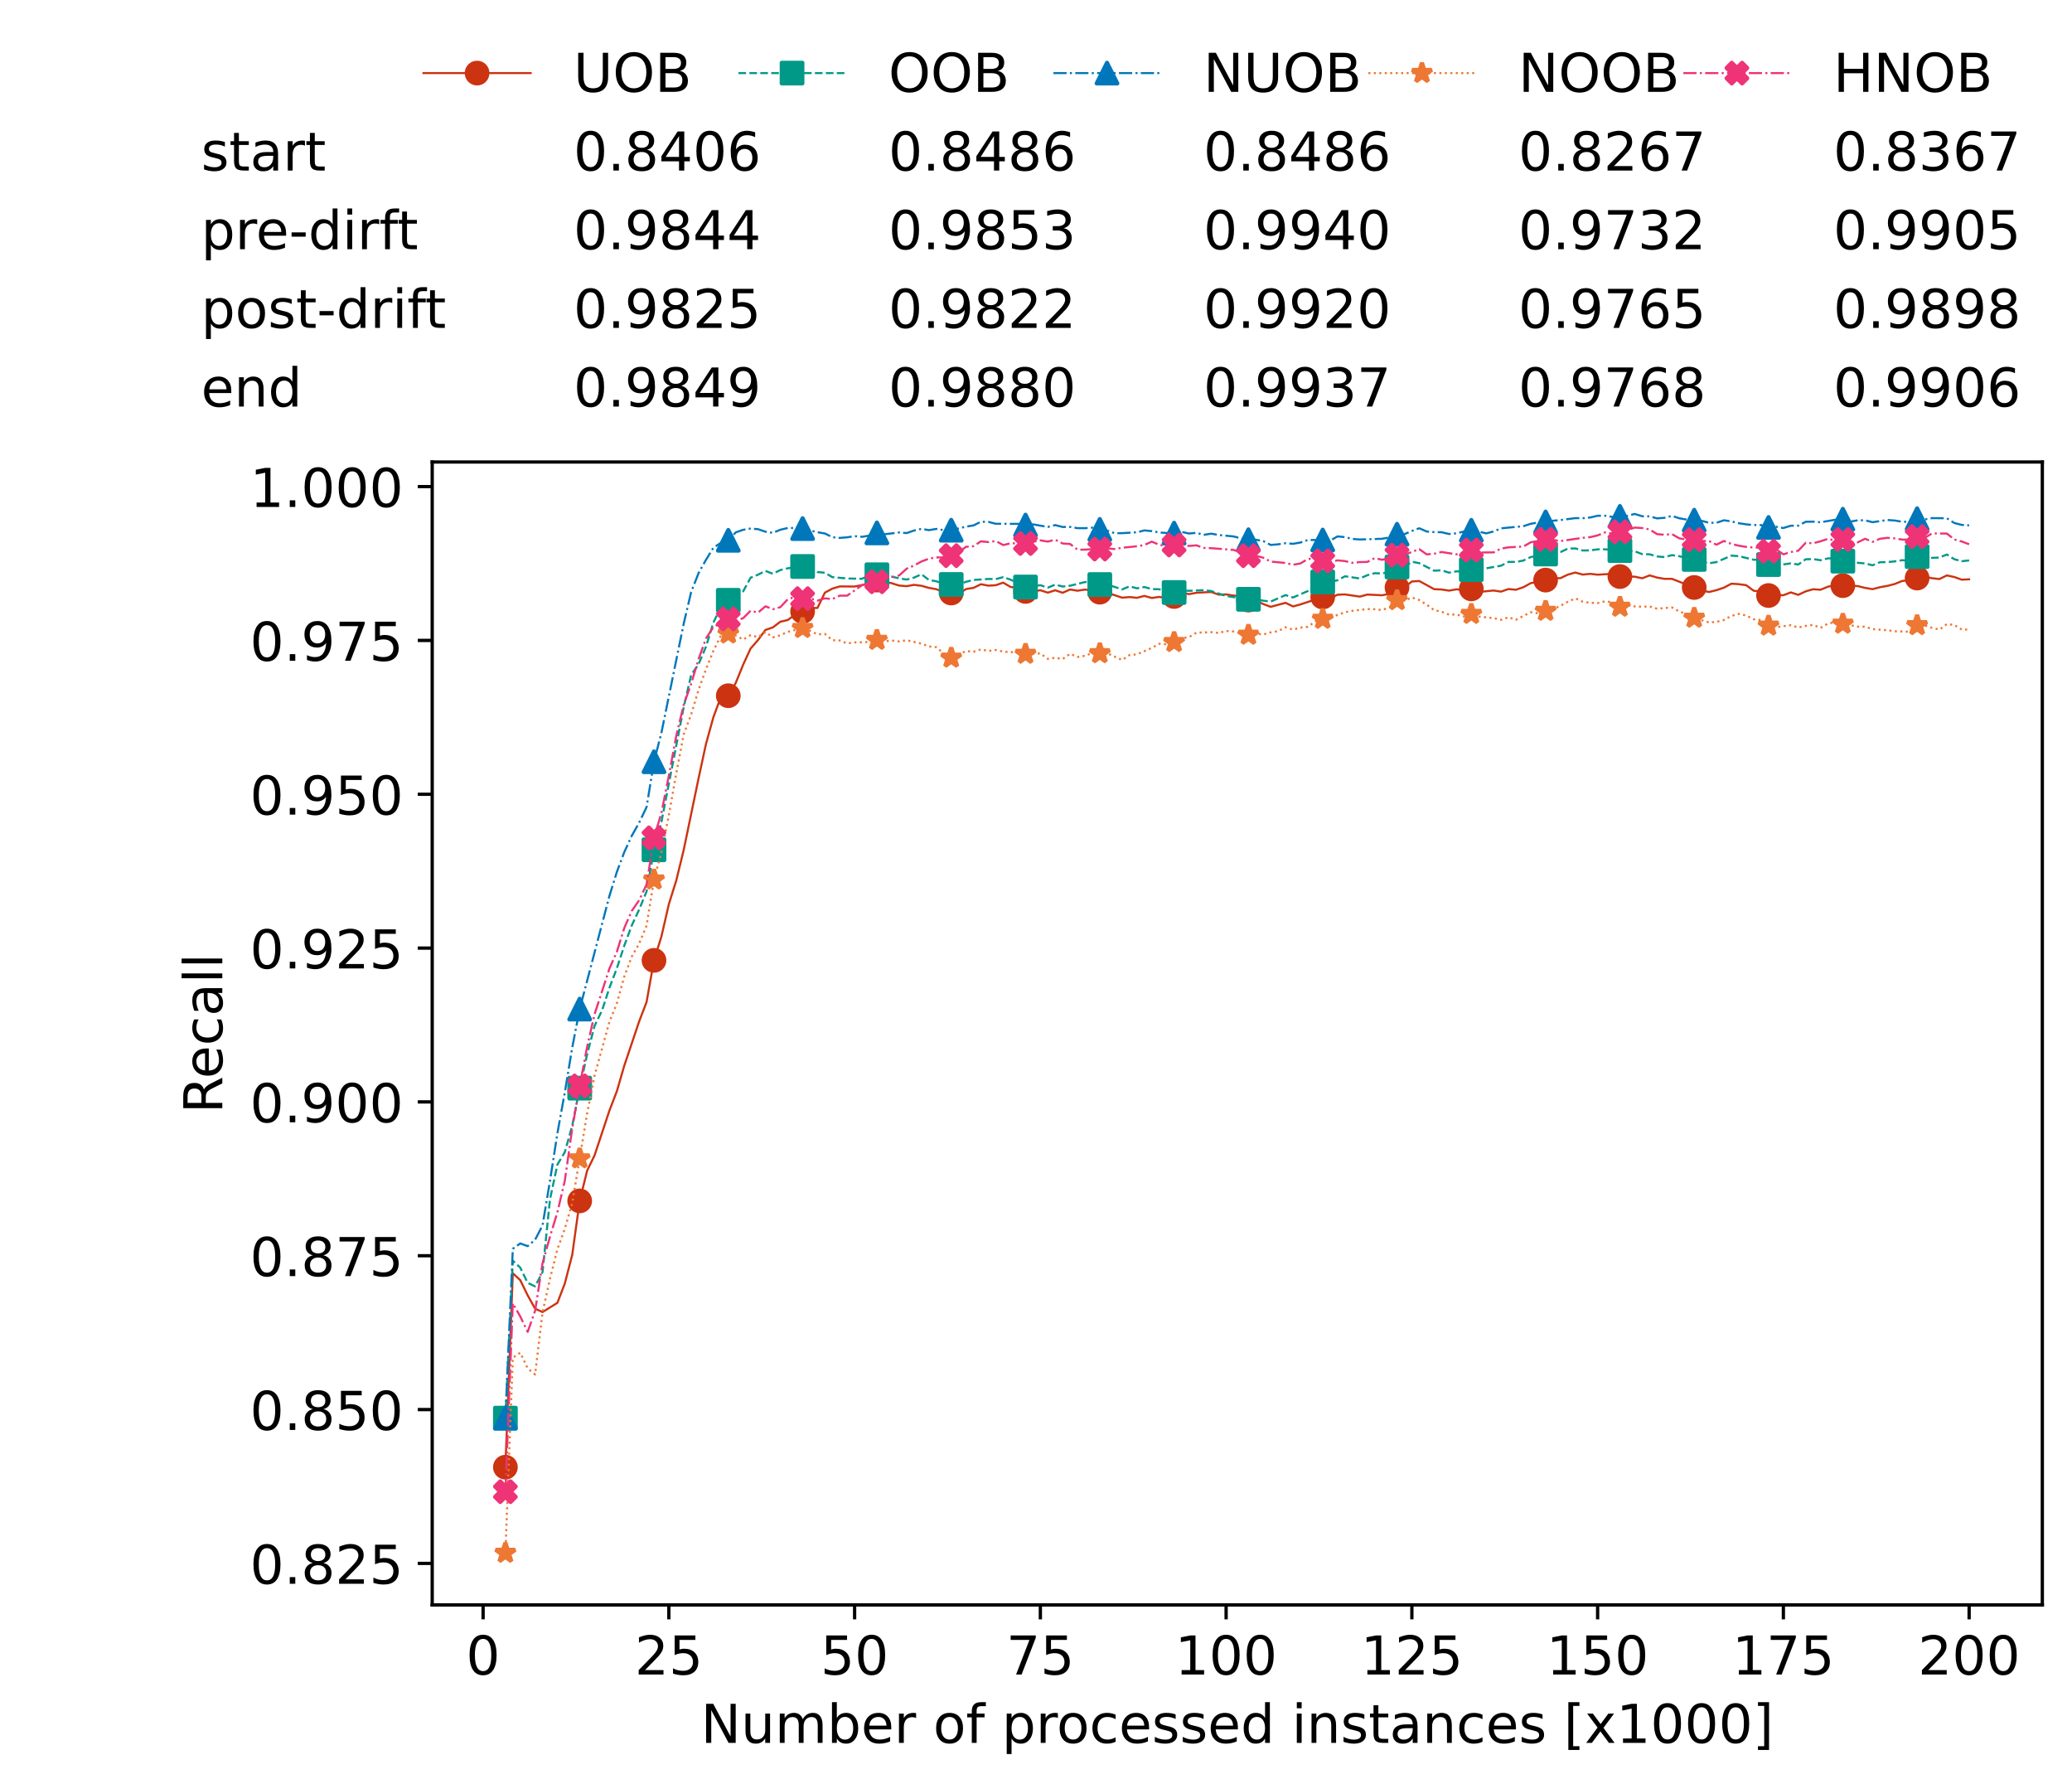 <?xml version="1.0" encoding="utf-8" standalone="no"?>
<!DOCTYPE svg PUBLIC "-//W3C//DTD SVG 1.1//EN"
  "http://www.w3.org/Graphics/SVG/1.1/DTD/svg11.dtd">
<!-- Created with matplotlib (https://matplotlib.org/) -->
<svg height="432.615pt" version="1.1" viewBox="0 0 502.65 432.615" width="502.65pt" xmlns="http://www.w3.org/2000/svg" xmlns:xlink="http://www.w3.org/1999/xlink">
 <defs>
  <style type="text/css">*{stroke-linecap:butt;stroke-linejoin:round;}</style>
 </defs>
 <g id="figure_1">
  <g id="patch_1">
   <path d="M 0 432.615 
L 502.65 432.615 
L 502.65 0 
L 0 0 
z
" style="fill:#ffffff;"/>
  </g>
  <g id="axes_1">
   <g id="patch_2">
    <path d="M 104.85 389.252 
L 495.45 389.252 
L 495.45 112.052 
L 104.85 112.052 
z
" style="fill:#ffffff;"/>
   </g>
   <g id="matplotlib.axis_1">
    <g id="xtick_1">
     <g id="line2d_1">
      <defs>
       <path d="M 0 0 
L 0 3.5 
" id="m4584e5eb93" style="stroke:#000000;stroke-width:0.8;"/>
      </defs>
      <g>
       <use style="stroke:#000000;stroke-width:0.8;" x="117.197" xlink:href="#m4584e5eb93" y="389.252"/>
      </g>
     </g>
     <g id="text_1">
      <!-- 0 -->
      <g transform="translate(113.061 406.13)scale(0.13 -0.13)">
       <defs>
        <path d="M 31.781 66.406 
Q 24.172 66.406 20.328 58.906 
Q 16.5 51.422 16.5 36.375 
Q 16.5 21.391 20.328 13.891 
Q 24.172 6.391 31.781 6.391 
Q 39.453 6.391 43.281 13.891 
Q 47.125 21.391 47.125 36.375 
Q 47.125 51.422 43.281 58.906 
Q 39.453 66.406 31.781 66.406 
z
M 31.781 74.219 
Q 44.047 74.219 50.516 64.516 
Q 56.984 54.828 56.984 36.375 
Q 56.984 17.969 50.516 8.266 
Q 44.047 -1.422 31.781 -1.422 
Q 19.531 -1.422 13.062 8.266 
Q 6.594 17.969 6.594 36.375 
Q 6.594 54.828 13.062 64.516 
Q 19.531 74.219 31.781 74.219 
z
" id="DejaVuSans-48"/>
       </defs>
       <use xlink:href="#DejaVuSans-48"/>
      </g>
     </g>
    </g>
    <g id="xtick_2">
     <g id="line2d_2">
      <g>
       <use style="stroke:#000000;stroke-width:0.8;" x="162.259" xlink:href="#m4584e5eb93" y="389.252"/>
      </g>
     </g>
     <g id="text_2">
      <!-- 25 -->
      <g transform="translate(153.988 406.13)scale(0.13 -0.13)">
       <defs>
        <path d="M 19.188 8.297 
L 53.609 8.297 
L 53.609 0 
L 7.328 0 
L 7.328 8.297 
Q 12.938 14.109 22.625 23.891 
Q 32.328 33.688 34.812 36.531 
Q 39.547 41.844 41.422 45.531 
Q 43.312 49.219 43.312 52.781 
Q 43.312 58.594 39.234 62.25 
Q 35.156 65.922 28.609 65.922 
Q 23.969 65.922 18.812 64.312 
Q 13.672 62.703 7.812 59.422 
L 7.812 69.391 
Q 13.766 71.781 18.938 73 
Q 24.125 74.219 28.422 74.219 
Q 39.75 74.219 46.484 68.547 
Q 53.219 62.891 53.219 53.422 
Q 53.219 48.922 51.531 44.891 
Q 49.859 40.875 45.406 35.406 
Q 44.188 33.984 37.641 27.219 
Q 31.109 20.453 19.188 8.297 
z
" id="DejaVuSans-50"/>
        <path d="M 10.797 72.906 
L 49.516 72.906 
L 49.516 64.594 
L 19.828 64.594 
L 19.828 46.734 
Q 21.969 47.469 24.109 47.828 
Q 26.266 48.188 28.422 48.188 
Q 40.625 48.188 47.75 41.5 
Q 54.891 34.812 54.891 23.391 
Q 54.891 11.625 47.562 5.094 
Q 40.234 -1.422 26.906 -1.422 
Q 22.312 -1.422 17.547 -0.641 
Q 12.797 0.141 7.719 1.703 
L 7.719 11.625 
Q 12.109 9.234 16.797 8.062 
Q 21.484 6.891 26.703 6.891 
Q 35.156 6.891 40.078 11.328 
Q 45.016 15.766 45.016 23.391 
Q 45.016 31 40.078 35.438 
Q 35.156 39.891 26.703 39.891 
Q 22.75 39.891 18.812 39.016 
Q 14.891 38.141 10.797 36.281 
z
" id="DejaVuSans-53"/>
       </defs>
       <use xlink:href="#DejaVuSans-50"/>
       <use x="63.623" xlink:href="#DejaVuSans-53"/>
      </g>
     </g>
    </g>
    <g id="xtick_3">
     <g id="line2d_3">
      <g>
       <use style="stroke:#000000;stroke-width:0.8;" x="207.322" xlink:href="#m4584e5eb93" y="389.252"/>
      </g>
     </g>
     <g id="text_3">
      <!-- 50 -->
      <g transform="translate(199.05 406.13)scale(0.13 -0.13)">
       <use xlink:href="#DejaVuSans-53"/>
       <use x="63.623" xlink:href="#DejaVuSans-48"/>
      </g>
     </g>
    </g>
    <g id="xtick_4">
     <g id="line2d_4">
      <g>
       <use style="stroke:#000000;stroke-width:0.8;" x="252.384" xlink:href="#m4584e5eb93" y="389.252"/>
      </g>
     </g>
     <g id="text_4">
      <!-- 75 -->
      <g transform="translate(244.113 406.13)scale(0.13 -0.13)">
       <defs>
        <path d="M 8.203 72.906 
L 55.078 72.906 
L 55.078 68.703 
L 28.609 0 
L 18.312 0 
L 43.219 64.594 
L 8.203 64.594 
z
" id="DejaVuSans-55"/>
       </defs>
       <use xlink:href="#DejaVuSans-55"/>
       <use x="63.623" xlink:href="#DejaVuSans-53"/>
      </g>
     </g>
    </g>
    <g id="xtick_5">
     <g id="line2d_5">
      <g>
       <use style="stroke:#000000;stroke-width:0.8;" x="297.446" xlink:href="#m4584e5eb93" y="389.252"/>
      </g>
     </g>
     <g id="text_5">
      <!-- 100 -->
      <g transform="translate(285.039 406.13)scale(0.13 -0.13)">
       <defs>
        <path d="M 12.406 8.297 
L 28.516 8.297 
L 28.516 63.922 
L 10.984 60.406 
L 10.984 69.391 
L 28.422 72.906 
L 38.281 72.906 
L 38.281 8.297 
L 54.391 8.297 
L 54.391 0 
L 12.406 0 
z
" id="DejaVuSans-49"/>
       </defs>
       <use xlink:href="#DejaVuSans-49"/>
       <use x="63.623" xlink:href="#DejaVuSans-48"/>
       <use x="127.246" xlink:href="#DejaVuSans-48"/>
      </g>
     </g>
    </g>
    <g id="xtick_6">
     <g id="line2d_6">
      <g>
       <use style="stroke:#000000;stroke-width:0.8;" x="342.509" xlink:href="#m4584e5eb93" y="389.252"/>
      </g>
     </g>
     <g id="text_6">
      <!-- 125 -->
      <g transform="translate(330.102 406.13)scale(0.13 -0.13)">
       <use xlink:href="#DejaVuSans-49"/>
       <use x="63.623" xlink:href="#DejaVuSans-50"/>
       <use x="127.246" xlink:href="#DejaVuSans-53"/>
      </g>
     </g>
    </g>
    <g id="xtick_7">
     <g id="line2d_7">
      <g>
       <use style="stroke:#000000;stroke-width:0.8;" x="387.571" xlink:href="#m4584e5eb93" y="389.252"/>
      </g>
     </g>
     <g id="text_7">
      <!-- 150 -->
      <g transform="translate(375.164 406.13)scale(0.13 -0.13)">
       <use xlink:href="#DejaVuSans-49"/>
       <use x="63.623" xlink:href="#DejaVuSans-53"/>
       <use x="127.246" xlink:href="#DejaVuSans-48"/>
      </g>
     </g>
    </g>
    <g id="xtick_8">
     <g id="line2d_8">
      <g>
       <use style="stroke:#000000;stroke-width:0.8;" x="432.633" xlink:href="#m4584e5eb93" y="389.252"/>
      </g>
     </g>
     <g id="text_8">
      <!-- 175 -->
      <g transform="translate(420.226 406.13)scale(0.13 -0.13)">
       <use xlink:href="#DejaVuSans-49"/>
       <use x="63.623" xlink:href="#DejaVuSans-55"/>
       <use x="127.246" xlink:href="#DejaVuSans-53"/>
      </g>
     </g>
    </g>
    <g id="xtick_9">
     <g id="line2d_9">
      <g>
       <use style="stroke:#000000;stroke-width:0.8;" x="477.695" xlink:href="#m4584e5eb93" y="389.252"/>
      </g>
     </g>
     <g id="text_9">
      <!-- 200 -->
      <g transform="translate(465.289 406.13)scale(0.13 -0.13)">
       <use xlink:href="#DejaVuSans-50"/>
       <use x="63.623" xlink:href="#DejaVuSans-48"/>
       <use x="127.246" xlink:href="#DejaVuSans-48"/>
      </g>
     </g>
    </g>
    <g id="text_10">
     <!-- Number of processed instances [x1000] -->
     <g transform="translate(170.025 422.711)scale(0.13 -0.13)">
      <defs>
       <path d="M 9.812 72.906 
L 23.094 72.906 
L 55.422 11.922 
L 55.422 72.906 
L 64.984 72.906 
L 64.984 0 
L 51.703 0 
L 19.391 60.984 
L 19.391 0 
L 9.812 0 
z
" id="DejaVuSans-78"/>
       <path d="M 8.5 21.578 
L 8.5 54.688 
L 17.484 54.688 
L 17.484 21.922 
Q 17.484 14.156 20.5 10.266 
Q 23.531 6.391 29.594 6.391 
Q 36.859 6.391 41.078 11.031 
Q 45.312 15.672 45.312 23.688 
L 45.312 54.688 
L 54.297 54.688 
L 54.297 0 
L 45.312 0 
L 45.312 8.406 
Q 42.047 3.422 37.719 1 
Q 33.406 -1.422 27.688 -1.422 
Q 18.266 -1.422 13.375 4.438 
Q 8.5 10.297 8.5 21.578 
z
M 31.109 56 
z
" id="DejaVuSans-117"/>
       <path d="M 52 44.188 
Q 55.375 50.25 60.062 53.125 
Q 64.75 56 71.094 56 
Q 79.641 56 84.281 50.016 
Q 88.922 44.047 88.922 33.016 
L 88.922 0 
L 79.891 0 
L 79.891 32.719 
Q 79.891 40.578 77.094 44.375 
Q 74.312 48.188 68.609 48.188 
Q 61.625 48.188 57.562 43.547 
Q 53.516 38.922 53.516 30.906 
L 53.516 0 
L 44.484 0 
L 44.484 32.719 
Q 44.484 40.625 41.703 44.406 
Q 38.922 48.188 33.109 48.188 
Q 26.219 48.188 22.156 43.531 
Q 18.109 38.875 18.109 30.906 
L 18.109 0 
L 9.078 0 
L 9.078 54.688 
L 18.109 54.688 
L 18.109 46.188 
Q 21.188 51.219 25.484 53.609 
Q 29.781 56 35.688 56 
Q 41.656 56 45.828 52.969 
Q 50 49.953 52 44.188 
z
" id="DejaVuSans-109"/>
       <path d="M 48.688 27.297 
Q 48.688 37.203 44.609 42.844 
Q 40.531 48.484 33.406 48.484 
Q 26.266 48.484 22.188 42.844 
Q 18.109 37.203 18.109 27.297 
Q 18.109 17.391 22.188 11.75 
Q 26.266 6.109 33.406 6.109 
Q 40.531 6.109 44.609 11.75 
Q 48.688 17.391 48.688 27.297 
z
M 18.109 46.391 
Q 20.953 51.266 25.266 53.625 
Q 29.594 56 35.594 56 
Q 45.562 56 51.781 48.094 
Q 58.016 40.188 58.016 27.297 
Q 58.016 14.406 51.781 6.484 
Q 45.562 -1.422 35.594 -1.422 
Q 29.594 -1.422 25.266 0.953 
Q 20.953 3.328 18.109 8.203 
L 18.109 0 
L 9.078 0 
L 9.078 75.984 
L 18.109 75.984 
z
" id="DejaVuSans-98"/>
       <path d="M 56.203 29.594 
L 56.203 25.203 
L 14.891 25.203 
Q 15.484 15.922 20.484 11.062 
Q 25.484 6.203 34.422 6.203 
Q 39.594 6.203 44.453 7.469 
Q 49.312 8.734 54.109 11.281 
L 54.109 2.781 
Q 49.266 0.734 44.188 -0.344 
Q 39.109 -1.422 33.891 -1.422 
Q 20.797 -1.422 13.156 6.188 
Q 5.516 13.812 5.516 26.812 
Q 5.516 40.234 12.766 48.109 
Q 20.016 56 32.328 56 
Q 43.359 56 49.781 48.891 
Q 56.203 41.797 56.203 29.594 
z
M 47.219 32.234 
Q 47.125 39.594 43.094 43.984 
Q 39.062 48.391 32.422 48.391 
Q 24.906 48.391 20.391 44.141 
Q 15.875 39.891 15.188 32.172 
z
" id="DejaVuSans-101"/>
       <path d="M 41.109 46.297 
Q 39.594 47.172 37.812 47.578 
Q 36.031 48 33.891 48 
Q 26.266 48 22.188 43.047 
Q 18.109 38.094 18.109 28.812 
L 18.109 0 
L 9.078 0 
L 9.078 54.688 
L 18.109 54.688 
L 18.109 46.188 
Q 20.953 51.172 25.484 53.578 
Q 30.031 56 36.531 56 
Q 37.453 56 38.578 55.875 
Q 39.703 55.766 41.062 55.516 
z
" id="DejaVuSans-114"/>
       <path id="DejaVuSans-32"/>
       <path d="M 30.609 48.391 
Q 23.391 48.391 19.188 42.75 
Q 14.984 37.109 14.984 27.297 
Q 14.984 17.484 19.156 11.844 
Q 23.344 6.203 30.609 6.203 
Q 37.797 6.203 41.984 11.859 
Q 46.188 17.531 46.188 27.297 
Q 46.188 37.016 41.984 42.703 
Q 37.797 48.391 30.609 48.391 
z
M 30.609 56 
Q 42.328 56 49.016 48.375 
Q 55.719 40.766 55.719 27.297 
Q 55.719 13.875 49.016 6.219 
Q 42.328 -1.422 30.609 -1.422 
Q 18.844 -1.422 12.172 6.219 
Q 5.516 13.875 5.516 27.297 
Q 5.516 40.766 12.172 48.375 
Q 18.844 56 30.609 56 
z
" id="DejaVuSans-111"/>
       <path d="M 37.109 75.984 
L 37.109 68.5 
L 28.516 68.5 
Q 23.688 68.5 21.797 66.547 
Q 19.922 64.594 19.922 59.516 
L 19.922 54.688 
L 34.719 54.688 
L 34.719 47.703 
L 19.922 47.703 
L 19.922 0 
L 10.891 0 
L 10.891 47.703 
L 2.297 47.703 
L 2.297 54.688 
L 10.891 54.688 
L 10.891 58.5 
Q 10.891 67.625 15.141 71.797 
Q 19.391 75.984 28.609 75.984 
z
" id="DejaVuSans-102"/>
       <path d="M 18.109 8.203 
L 18.109 -20.797 
L 9.078 -20.797 
L 9.078 54.688 
L 18.109 54.688 
L 18.109 46.391 
Q 20.953 51.266 25.266 53.625 
Q 29.594 56 35.594 56 
Q 45.562 56 51.781 48.094 
Q 58.016 40.188 58.016 27.297 
Q 58.016 14.406 51.781 6.484 
Q 45.562 -1.422 35.594 -1.422 
Q 29.594 -1.422 25.266 0.953 
Q 20.953 3.328 18.109 8.203 
z
M 48.688 27.297 
Q 48.688 37.203 44.609 42.844 
Q 40.531 48.484 33.406 48.484 
Q 26.266 48.484 22.188 42.844 
Q 18.109 37.203 18.109 27.297 
Q 18.109 17.391 22.188 11.75 
Q 26.266 6.109 33.406 6.109 
Q 40.531 6.109 44.609 11.75 
Q 48.688 17.391 48.688 27.297 
z
" id="DejaVuSans-112"/>
       <path d="M 48.781 52.594 
L 48.781 44.188 
Q 44.969 46.297 41.141 47.344 
Q 37.312 48.391 33.406 48.391 
Q 24.656 48.391 19.812 42.844 
Q 14.984 37.312 14.984 27.297 
Q 14.984 17.281 19.812 11.734 
Q 24.656 6.203 33.406 6.203 
Q 37.312 6.203 41.141 7.25 
Q 44.969 8.297 48.781 10.406 
L 48.781 2.094 
Q 45.016 0.344 40.984 -0.531 
Q 36.969 -1.422 32.422 -1.422 
Q 20.062 -1.422 12.781 6.344 
Q 5.516 14.109 5.516 27.297 
Q 5.516 40.672 12.859 48.328 
Q 20.219 56 33.016 56 
Q 37.156 56 41.109 55.141 
Q 45.062 54.297 48.781 52.594 
z
" id="DejaVuSans-99"/>
       <path d="M 44.281 53.078 
L 44.281 44.578 
Q 40.484 46.531 36.375 47.5 
Q 32.281 48.484 27.875 48.484 
Q 21.188 48.484 17.844 46.438 
Q 14.5 44.391 14.5 40.281 
Q 14.5 37.156 16.891 35.375 
Q 19.281 33.594 26.516 31.984 
L 29.594 31.297 
Q 39.156 29.25 43.188 25.516 
Q 47.219 21.781 47.219 15.094 
Q 47.219 7.469 41.188 3.016 
Q 35.156 -1.422 24.609 -1.422 
Q 20.219 -1.422 15.453 -0.562 
Q 10.688 0.297 5.422 2 
L 5.422 11.281 
Q 10.406 8.688 15.234 7.391 
Q 20.062 6.109 24.812 6.109 
Q 31.156 6.109 34.562 8.281 
Q 37.984 10.453 37.984 14.406 
Q 37.984 18.062 35.516 20.016 
Q 33.062 21.969 24.703 23.781 
L 21.578 24.516 
Q 13.234 26.266 9.516 29.906 
Q 5.812 33.547 5.812 39.891 
Q 5.812 47.609 11.281 51.797 
Q 16.75 56 26.812 56 
Q 31.781 56 36.172 55.266 
Q 40.578 54.547 44.281 53.078 
z
" id="DejaVuSans-115"/>
       <path d="M 45.406 46.391 
L 45.406 75.984 
L 54.391 75.984 
L 54.391 0 
L 45.406 0 
L 45.406 8.203 
Q 42.578 3.328 38.25 0.953 
Q 33.938 -1.422 27.875 -1.422 
Q 17.969 -1.422 11.734 6.484 
Q 5.516 14.406 5.516 27.297 
Q 5.516 40.188 11.734 48.094 
Q 17.969 56 27.875 56 
Q 33.938 56 38.25 53.625 
Q 42.578 51.266 45.406 46.391 
z
M 14.797 27.297 
Q 14.797 17.391 18.875 11.75 
Q 22.953 6.109 30.078 6.109 
Q 37.203 6.109 41.297 11.75 
Q 45.406 17.391 45.406 27.297 
Q 45.406 37.203 41.297 42.844 
Q 37.203 48.484 30.078 48.484 
Q 22.953 48.484 18.875 42.844 
Q 14.797 37.203 14.797 27.297 
z
" id="DejaVuSans-100"/>
       <path d="M 9.422 54.688 
L 18.406 54.688 
L 18.406 0 
L 9.422 0 
z
M 9.422 75.984 
L 18.406 75.984 
L 18.406 64.594 
L 9.422 64.594 
z
" id="DejaVuSans-105"/>
       <path d="M 54.891 33.016 
L 54.891 0 
L 45.906 0 
L 45.906 32.719 
Q 45.906 40.484 42.875 44.328 
Q 39.844 48.188 33.797 48.188 
Q 26.516 48.188 22.312 43.547 
Q 18.109 38.922 18.109 30.906 
L 18.109 0 
L 9.078 0 
L 9.078 54.688 
L 18.109 54.688 
L 18.109 46.188 
Q 21.344 51.125 25.703 53.562 
Q 30.078 56 35.797 56 
Q 45.219 56 50.047 50.172 
Q 54.891 44.344 54.891 33.016 
z
" id="DejaVuSans-110"/>
       <path d="M 18.312 70.219 
L 18.312 54.688 
L 36.812 54.688 
L 36.812 47.703 
L 18.312 47.703 
L 18.312 18.016 
Q 18.312 11.328 20.141 9.422 
Q 21.969 7.516 27.594 7.516 
L 36.812 7.516 
L 36.812 0 
L 27.594 0 
Q 17.188 0 13.234 3.875 
Q 9.281 7.766 9.281 18.016 
L 9.281 47.703 
L 2.688 47.703 
L 2.688 54.688 
L 9.281 54.688 
L 9.281 70.219 
z
" id="DejaVuSans-116"/>
       <path d="M 34.281 27.484 
Q 23.391 27.484 19.188 25 
Q 14.984 22.516 14.984 16.5 
Q 14.984 11.719 18.141 8.906 
Q 21.297 6.109 26.703 6.109 
Q 34.188 6.109 38.703 11.406 
Q 43.219 16.703 43.219 25.484 
L 43.219 27.484 
z
M 52.203 31.203 
L 52.203 0 
L 43.219 0 
L 43.219 8.297 
Q 40.141 3.328 35.547 0.953 
Q 30.953 -1.422 24.312 -1.422 
Q 15.922 -1.422 10.953 3.297 
Q 6 8.016 6 15.922 
Q 6 25.141 12.172 29.828 
Q 18.359 34.516 30.609 34.516 
L 43.219 34.516 
L 43.219 35.406 
Q 43.219 41.609 39.141 45 
Q 35.062 48.391 27.688 48.391 
Q 23 48.391 18.547 47.266 
Q 14.109 46.141 10.016 43.891 
L 10.016 52.203 
Q 14.938 54.109 19.578 55.047 
Q 24.219 56 28.609 56 
Q 40.484 56 46.344 49.844 
Q 52.203 43.703 52.203 31.203 
z
" id="DejaVuSans-97"/>
       <path d="M 8.594 75.984 
L 29.297 75.984 
L 29.297 69 
L 17.578 69 
L 17.578 -6.203 
L 29.297 -6.203 
L 29.297 -13.188 
L 8.594 -13.188 
z
" id="DejaVuSans-91"/>
       <path d="M 54.891 54.688 
L 35.109 28.078 
L 55.906 0 
L 45.312 0 
L 29.391 21.484 
L 13.484 0 
L 2.875 0 
L 24.125 28.609 
L 4.688 54.688 
L 15.281 54.688 
L 29.781 35.203 
L 44.281 54.688 
z
" id="DejaVuSans-120"/>
       <path d="M 30.422 75.984 
L 30.422 -13.188 
L 9.719 -13.188 
L 9.719 -6.203 
L 21.391 -6.203 
L 21.391 69 
L 9.719 69 
L 9.719 75.984 
z
" id="DejaVuSans-93"/>
      </defs>
      <use xlink:href="#DejaVuSans-78"/>
      <use x="74.805" xlink:href="#DejaVuSans-117"/>
      <use x="138.184" xlink:href="#DejaVuSans-109"/>
      <use x="235.596" xlink:href="#DejaVuSans-98"/>
      <use x="299.072" xlink:href="#DejaVuSans-101"/>
      <use x="360.596" xlink:href="#DejaVuSans-114"/>
      <use x="401.709" xlink:href="#DejaVuSans-32"/>
      <use x="433.496" xlink:href="#DejaVuSans-111"/>
      <use x="494.678" xlink:href="#DejaVuSans-102"/>
      <use x="529.883" xlink:href="#DejaVuSans-32"/>
      <use x="561.67" xlink:href="#DejaVuSans-112"/>
      <use x="625.146" xlink:href="#DejaVuSans-114"/>
      <use x="664.01" xlink:href="#DejaVuSans-111"/>
      <use x="725.191" xlink:href="#DejaVuSans-99"/>
      <use x="780.172" xlink:href="#DejaVuSans-101"/>
      <use x="841.695" xlink:href="#DejaVuSans-115"/>
      <use x="893.795" xlink:href="#DejaVuSans-115"/>
      <use x="945.895" xlink:href="#DejaVuSans-101"/>
      <use x="1007.418" xlink:href="#DejaVuSans-100"/>
      <use x="1070.895" xlink:href="#DejaVuSans-32"/>
      <use x="1102.682" xlink:href="#DejaVuSans-105"/>
      <use x="1130.465" xlink:href="#DejaVuSans-110"/>
      <use x="1193.844" xlink:href="#DejaVuSans-115"/>
      <use x="1245.943" xlink:href="#DejaVuSans-116"/>
      <use x="1285.152" xlink:href="#DejaVuSans-97"/>
      <use x="1346.432" xlink:href="#DejaVuSans-110"/>
      <use x="1409.811" xlink:href="#DejaVuSans-99"/>
      <use x="1464.791" xlink:href="#DejaVuSans-101"/>
      <use x="1526.314" xlink:href="#DejaVuSans-115"/>
      <use x="1578.414" xlink:href="#DejaVuSans-32"/>
      <use x="1610.201" xlink:href="#DejaVuSans-91"/>
      <use x="1649.215" xlink:href="#DejaVuSans-120"/>
      <use x="1708.395" xlink:href="#DejaVuSans-49"/>
      <use x="1772.018" xlink:href="#DejaVuSans-48"/>
      <use x="1835.641" xlink:href="#DejaVuSans-48"/>
      <use x="1899.264" xlink:href="#DejaVuSans-48"/>
      <use x="1962.887" xlink:href="#DejaVuSans-93"/>
     </g>
    </g>
   </g>
   <g id="matplotlib.axis_2">
    <g id="ytick_1">
     <g id="line2d_10">
      <defs>
       <path d="M 0 0 
L -3.5 0 
" id="m2f7babee21" style="stroke:#000000;stroke-width:0.8;"/>
      </defs>
      <g>
       <use style="stroke:#000000;stroke-width:0.8;" x="104.85" xlink:href="#m2f7babee21" y="379.179"/>
      </g>
     </g>
     <g id="text_11">
      <!-- 0.825 -->
      <g transform="translate(60.633 384.118)scale(0.13 -0.13)">
       <defs>
        <path d="M 10.688 12.406 
L 21 12.406 
L 21 0 
L 10.688 0 
z
" id="DejaVuSans-46"/>
        <path d="M 31.781 34.625 
Q 24.75 34.625 20.719 30.859 
Q 16.703 27.094 16.703 20.516 
Q 16.703 13.922 20.719 10.156 
Q 24.75 6.391 31.781 6.391 
Q 38.812 6.391 42.859 10.172 
Q 46.922 13.969 46.922 20.516 
Q 46.922 27.094 42.891 30.859 
Q 38.875 34.625 31.781 34.625 
z
M 21.922 38.812 
Q 15.578 40.375 12.031 44.719 
Q 8.5 49.078 8.5 55.328 
Q 8.5 64.062 14.719 69.141 
Q 20.953 74.219 31.781 74.219 
Q 42.672 74.219 48.875 69.141 
Q 55.078 64.062 55.078 55.328 
Q 55.078 49.078 51.531 44.719 
Q 48 40.375 41.703 38.812 
Q 48.828 37.156 52.797 32.312 
Q 56.781 27.484 56.781 20.516 
Q 56.781 9.906 50.312 4.234 
Q 43.844 -1.422 31.781 -1.422 
Q 19.734 -1.422 13.25 4.234 
Q 6.781 9.906 6.781 20.516 
Q 6.781 27.484 10.781 32.312 
Q 14.797 37.156 21.922 38.812 
z
M 18.312 54.391 
Q 18.312 48.734 21.844 45.562 
Q 25.391 42.391 31.781 42.391 
Q 38.141 42.391 41.719 45.562 
Q 45.312 48.734 45.312 54.391 
Q 45.312 60.062 41.719 63.234 
Q 38.141 66.406 31.781 66.406 
Q 25.391 66.406 21.844 63.234 
Q 18.312 60.062 18.312 54.391 
z
" id="DejaVuSans-56"/>
       </defs>
       <use xlink:href="#DejaVuSans-48"/>
       <use x="63.623" xlink:href="#DejaVuSans-46"/>
       <use x="95.41" xlink:href="#DejaVuSans-56"/>
       <use x="159.033" xlink:href="#DejaVuSans-50"/>
       <use x="222.656" xlink:href="#DejaVuSans-53"/>
      </g>
     </g>
    </g>
    <g id="ytick_2">
     <g id="line2d_11">
      <g>
       <use style="stroke:#000000;stroke-width:0.8;" x="104.85" xlink:href="#m2f7babee21" y="341.87"/>
      </g>
     </g>
     <g id="text_12">
      <!-- 0.850 -->
      <g transform="translate(60.633 346.809)scale(0.13 -0.13)">
       <use xlink:href="#DejaVuSans-48"/>
       <use x="63.623" xlink:href="#DejaVuSans-46"/>
       <use x="95.41" xlink:href="#DejaVuSans-56"/>
       <use x="159.033" xlink:href="#DejaVuSans-53"/>
       <use x="222.656" xlink:href="#DejaVuSans-48"/>
      </g>
     </g>
    </g>
    <g id="ytick_3">
     <g id="line2d_12">
      <g>
       <use style="stroke:#000000;stroke-width:0.8;" x="104.85" xlink:href="#m2f7babee21" y="304.561"/>
      </g>
     </g>
     <g id="text_13">
      <!-- 0.875 -->
      <g transform="translate(60.633 309.5)scale(0.13 -0.13)">
       <use xlink:href="#DejaVuSans-48"/>
       <use x="63.623" xlink:href="#DejaVuSans-46"/>
       <use x="95.41" xlink:href="#DejaVuSans-56"/>
       <use x="159.033" xlink:href="#DejaVuSans-55"/>
       <use x="222.656" xlink:href="#DejaVuSans-53"/>
      </g>
     </g>
    </g>
    <g id="ytick_4">
     <g id="line2d_13">
      <g>
       <use style="stroke:#000000;stroke-width:0.8;" x="104.85" xlink:href="#m2f7babee21" y="267.252"/>
      </g>
     </g>
     <g id="text_14">
      <!-- 0.900 -->
      <g transform="translate(60.633 272.191)scale(0.13 -0.13)">
       <defs>
        <path d="M 10.984 1.516 
L 10.984 10.5 
Q 14.703 8.734 18.5 7.812 
Q 22.312 6.891 25.984 6.891 
Q 35.75 6.891 40.891 13.453 
Q 46.047 20.016 46.781 33.406 
Q 43.953 29.203 39.594 26.953 
Q 35.25 24.703 29.984 24.703 
Q 19.047 24.703 12.672 31.312 
Q 6.297 37.938 6.297 49.422 
Q 6.297 60.641 12.938 67.422 
Q 19.578 74.219 30.609 74.219 
Q 43.266 74.219 49.922 64.516 
Q 56.594 54.828 56.594 36.375 
Q 56.594 19.141 48.406 8.859 
Q 40.234 -1.422 26.422 -1.422 
Q 22.703 -1.422 18.891 -0.688 
Q 15.094 0.047 10.984 1.516 
z
M 30.609 32.422 
Q 37.25 32.422 41.125 36.953 
Q 45.016 41.5 45.016 49.422 
Q 45.016 57.281 41.125 61.844 
Q 37.25 66.406 30.609 66.406 
Q 23.969 66.406 20.094 61.844 
Q 16.219 57.281 16.219 49.422 
Q 16.219 41.5 20.094 36.953 
Q 23.969 32.422 30.609 32.422 
z
" id="DejaVuSans-57"/>
       </defs>
       <use xlink:href="#DejaVuSans-48"/>
       <use x="63.623" xlink:href="#DejaVuSans-46"/>
       <use x="95.41" xlink:href="#DejaVuSans-57"/>
       <use x="159.033" xlink:href="#DejaVuSans-48"/>
       <use x="222.656" xlink:href="#DejaVuSans-48"/>
      </g>
     </g>
    </g>
    <g id="ytick_5">
     <g id="line2d_14">
      <g>
       <use style="stroke:#000000;stroke-width:0.8;" x="104.85" xlink:href="#m2f7babee21" y="229.943"/>
      </g>
     </g>
     <g id="text_15">
      <!-- 0.925 -->
      <g transform="translate(60.633 234.882)scale(0.13 -0.13)">
       <use xlink:href="#DejaVuSans-48"/>
       <use x="63.623" xlink:href="#DejaVuSans-46"/>
       <use x="95.41" xlink:href="#DejaVuSans-57"/>
       <use x="159.033" xlink:href="#DejaVuSans-50"/>
       <use x="222.656" xlink:href="#DejaVuSans-53"/>
      </g>
     </g>
    </g>
    <g id="ytick_6">
     <g id="line2d_15">
      <g>
       <use style="stroke:#000000;stroke-width:0.8;" x="104.85" xlink:href="#m2f7babee21" y="192.634"/>
      </g>
     </g>
     <g id="text_16">
      <!-- 0.950 -->
      <g transform="translate(60.633 197.573)scale(0.13 -0.13)">
       <use xlink:href="#DejaVuSans-48"/>
       <use x="63.623" xlink:href="#DejaVuSans-46"/>
       <use x="95.41" xlink:href="#DejaVuSans-57"/>
       <use x="159.033" xlink:href="#DejaVuSans-53"/>
       <use x="222.656" xlink:href="#DejaVuSans-48"/>
      </g>
     </g>
    </g>
    <g id="ytick_7">
     <g id="line2d_16">
      <g>
       <use style="stroke:#000000;stroke-width:0.8;" x="104.85" xlink:href="#m2f7babee21" y="155.325"/>
      </g>
     </g>
     <g id="text_17">
      <!-- 0.975 -->
      <g transform="translate(60.633 160.264)scale(0.13 -0.13)">
       <use xlink:href="#DejaVuSans-48"/>
       <use x="63.623" xlink:href="#DejaVuSans-46"/>
       <use x="95.41" xlink:href="#DejaVuSans-57"/>
       <use x="159.033" xlink:href="#DejaVuSans-55"/>
       <use x="222.656" xlink:href="#DejaVuSans-53"/>
      </g>
     </g>
    </g>
    <g id="ytick_8">
     <g id="line2d_17">
      <g>
       <use style="stroke:#000000;stroke-width:0.8;" x="104.85" xlink:href="#m2f7babee21" y="118.016"/>
      </g>
     </g>
     <g id="text_18">
      <!-- 1.000 -->
      <g transform="translate(60.633 122.955)scale(0.13 -0.13)">
       <use xlink:href="#DejaVuSans-49"/>
       <use x="63.623" xlink:href="#DejaVuSans-46"/>
       <use x="95.41" xlink:href="#DejaVuSans-48"/>
       <use x="159.033" xlink:href="#DejaVuSans-48"/>
       <use x="222.656" xlink:href="#DejaVuSans-48"/>
      </g>
     </g>
    </g>
    <g id="text_19">
     <!-- Recall -->
     <g transform="translate(53.93 270.044)rotate(-90)scale(0.13 -0.13)">
      <defs>
       <path d="M 44.391 34.188 
Q 47.562 33.109 50.562 29.594 
Q 53.562 26.078 56.594 19.922 
L 66.609 0 
L 56 0 
L 46.688 18.703 
Q 43.062 26.031 39.672 28.422 
Q 36.281 30.812 30.422 30.812 
L 19.672 30.812 
L 19.672 0 
L 9.812 0 
L 9.812 72.906 
L 32.078 72.906 
Q 44.578 72.906 50.734 67.672 
Q 56.891 62.453 56.891 51.906 
Q 56.891 45.016 53.688 40.469 
Q 50.484 35.938 44.391 34.188 
z
M 19.672 64.797 
L 19.672 38.922 
L 32.078 38.922 
Q 39.203 38.922 42.844 42.219 
Q 46.484 45.516 46.484 51.906 
Q 46.484 58.297 42.844 61.547 
Q 39.203 64.797 32.078 64.797 
z
" id="DejaVuSans-82"/>
       <path d="M 9.422 75.984 
L 18.406 75.984 
L 18.406 0 
L 9.422 0 
z
" id="DejaVuSans-108"/>
      </defs>
      <use xlink:href="#DejaVuSans-82"/>
      <use x="64.982" xlink:href="#DejaVuSans-101"/>
      <use x="126.506" xlink:href="#DejaVuSans-99"/>
      <use x="181.486" xlink:href="#DejaVuSans-97"/>
      <use x="242.766" xlink:href="#DejaVuSans-108"/>
      <use x="270.549" xlink:href="#DejaVuSans-108"/>
     </g>
    </g>
   </g>
   <g id="line2d_18"/>
   <g id="line2d_19"/>
   <g id="line2d_20"/>
   <g id="line2d_21"/>
   <g id="line2d_22"/>
   <g id="line2d_23">
    <path clip-path="url(#pc99243ec34)" d="M 122.605 355.842 
L 124.407 308.815 
L 126.21 310.488 
L 128.012 314.167 
L 129.815 317.405 
L 131.617 318.219 
L 135.222 315.977 
L 137.024 311.275 
L 138.827 304.288 
L 140.629 291.254 
L 142.432 283.932 
L 144.234 280.214 
L 147.839 269.363 
L 149.642 264.672 
L 151.444 258.465 
L 155.049 247.744 
L 156.852 243.031 
L 158.654 232.916 
L 160.457 227.13 
L 162.259 219.291 
L 164.062 213.532 
L 165.864 206.122 
L 169.469 188.756 
L 171.272 180.405 
L 173.074 173.905 
L 174.877 169.052 
L 176.679 168.738 
L 178.482 165.634 
L 180.284 161.212 
L 182.087 157.29 
L 183.889 155.224 
L 185.692 152.783 
L 187.494 152.164 
L 189.297 150.793 
L 191.099 150.374 
L 192.902 149.05 
L 196.507 147.483 
L 198.309 147.445 
L 200.112 143.734 
L 201.914 142.766 
L 203.717 142.226 
L 207.322 142.254 
L 210.927 141.543 
L 212.729 140.688 
L 216.334 141.454 
L 218.137 142.02 
L 219.939 142.169 
L 221.742 141.842 
L 223.544 142.073 
L 225.347 142.586 
L 227.149 142.902 
L 228.952 143.679 
L 232.557 144.026 
L 234.359 142.863 
L 236.162 142.576 
L 237.964 141.694 
L 239.767 142.041 
L 241.569 141.932 
L 243.372 141.311 
L 245.174 142.368 
L 246.976 142.565 
L 248.779 143.44 
L 250.581 143.408 
L 252.384 143.152 
L 254.186 143.741 
L 255.989 143.158 
L 257.791 143.766 
L 259.594 142.972 
L 261.396 143.269 
L 263.199 142.991 
L 265.001 143.21 
L 266.804 143.623 
L 268.606 143.754 
L 272.211 144.957 
L 274.014 144.806 
L 275.816 144.991 
L 277.619 144.53 
L 279.421 145.03 
L 281.224 144.768 
L 283.026 145.059 
L 284.829 144.671 
L 286.631 143.738 
L 288.434 144.098 
L 290.236 143.767 
L 293.841 143.58 
L 295.644 144.222 
L 297.446 144.159 
L 299.249 144.443 
L 301.051 144.583 
L 302.854 145.535 
L 304.656 145.691 
L 306.459 146.498 
L 308.261 147.174 
L 311.866 146.205 
L 313.669 147.082 
L 315.471 146.594 
L 320.879 144.798 
L 322.681 145.104 
L 324.484 144.235 
L 326.286 144.171 
L 329.891 144.7 
L 331.694 144.2 
L 335.299 144.369 
L 337.101 144.008 
L 338.904 142.482 
L 340.706 142.438 
L 342.509 141.029 
L 344.311 140.914 
L 347.916 142.897 
L 349.719 142.967 
L 351.521 143.249 
L 353.324 142.929 
L 355.126 143.119 
L 356.928 142.821 
L 358.731 143.571 
L 362.336 143.217 
L 364.138 143.486 
L 365.941 142.863 
L 367.743 143.031 
L 369.546 142.425 
L 371.348 141.435 
L 374.953 140.693 
L 376.756 140.256 
L 378.558 140.215 
L 380.361 139.361 
L 382.163 138.855 
L 383.966 139.362 
L 385.768 139.172 
L 387.571 139.381 
L 391.176 139.175 
L 392.978 139.836 
L 396.583 139.865 
L 398.386 140.253 
L 400.188 139.549 
L 401.991 140.08 
L 403.793 140.394 
L 405.596 140.383 
L 412.806 143.227 
L 414.608 143.575 
L 416.411 143.131 
L 418.213 142.525 
L 420.016 141.565 
L 421.818 141.683 
L 423.621 141.935 
L 425.423 143.274 
L 427.226 143.463 
L 429.028 144.435 
L 430.831 144.328 
L 432.633 144.36 
L 434.436 143.678 
L 436.238 144.27 
L 438.041 143.426 
L 439.843 142.909 
L 441.646 143.034 
L 443.448 142.286 
L 445.251 141.956 
L 450.658 142.14 
L 452.461 142.588 
L 454.263 142.888 
L 456.066 142.418 
L 457.868 142.095 
L 459.671 141.629 
L 461.473 140.899 
L 463.276 140.725 
L 465.078 140.197 
L 466.881 139.87 
L 468.683 140.233 
L 470.485 140.441 
L 472.288 139.558 
L 474.09 139.944 
L 475.893 140.588 
L 477.695 140.502 
L 477.695 140.502 
" style="fill:none;stroke:#cc3311;stroke-linecap:square;stroke-width:0.5;"/>
    <defs>
     <path d="M 0 2.5 
C 0.663 2.5 1.299 2.237 1.768 1.768 
C 2.237 1.299 2.5 0.663 2.5 0 
C 2.5 -0.663 2.237 -1.299 1.768 -1.768 
C 1.299 -2.237 0.663 -2.5 0 -2.5 
C -0.663 -2.5 -1.299 -2.237 -1.768 -1.768 
C -2.237 -1.299 -2.5 -0.663 -2.5 0 
C -2.5 0.663 -2.237 1.299 -1.768 1.768 
C -1.299 2.237 -0.663 2.5 0 2.5 
z
" id="m061dd0b0b1" style="stroke:#cc3311;"/>
    </defs>
    <g clip-path="url(#pc99243ec34)">
     <use style="fill:#cc3311;stroke:#cc3311;" x="122.605" xlink:href="#m061dd0b0b1" y="355.842"/>
     <use style="fill:#cc3311;stroke:#cc3311;" x="140.629" xlink:href="#m061dd0b0b1" y="291.254"/>
     <use style="fill:#cc3311;stroke:#cc3311;" x="158.654" xlink:href="#m061dd0b0b1" y="232.916"/>
     <use style="fill:#cc3311;stroke:#cc3311;" x="176.679" xlink:href="#m061dd0b0b1" y="168.738"/>
     <use style="fill:#cc3311;stroke:#cc3311;" x="194.704" xlink:href="#m061dd0b0b1" y="148.302"/>
     <use style="fill:#cc3311;stroke:#cc3311;" x="212.729" xlink:href="#m061dd0b0b1" y="140.688"/>
     <use style="fill:#cc3311;stroke:#cc3311;" x="230.754" xlink:href="#m061dd0b0b1" y="143.828"/>
     <use style="fill:#cc3311;stroke:#cc3311;" x="248.779" xlink:href="#m061dd0b0b1" y="143.44"/>
     <use style="fill:#cc3311;stroke:#cc3311;" x="266.804" xlink:href="#m061dd0b0b1" y="143.623"/>
     <use style="fill:#cc3311;stroke:#cc3311;" x="284.829" xlink:href="#m061dd0b0b1" y="144.671"/>
     <use style="fill:#cc3311;stroke:#cc3311;" x="302.854" xlink:href="#m061dd0b0b1" y="145.535"/>
     <use style="fill:#cc3311;stroke:#cc3311;" x="320.879" xlink:href="#m061dd0b0b1" y="144.798"/>
     <use style="fill:#cc3311;stroke:#cc3311;" x="338.904" xlink:href="#m061dd0b0b1" y="142.482"/>
     <use style="fill:#cc3311;stroke:#cc3311;" x="356.928" xlink:href="#m061dd0b0b1" y="142.821"/>
     <use style="fill:#cc3311;stroke:#cc3311;" x="374.953" xlink:href="#m061dd0b0b1" y="140.693"/>
     <use style="fill:#cc3311;stroke:#cc3311;" x="392.978" xlink:href="#m061dd0b0b1" y="139.836"/>
     <use style="fill:#cc3311;stroke:#cc3311;" x="411.003" xlink:href="#m061dd0b0b1" y="142.484"/>
     <use style="fill:#cc3311;stroke:#cc3311;" x="429.028" xlink:href="#m061dd0b0b1" y="144.435"/>
     <use style="fill:#cc3311;stroke:#cc3311;" x="447.053" xlink:href="#m061dd0b0b1" y="142.041"/>
     <use style="fill:#cc3311;stroke:#cc3311;" x="465.078" xlink:href="#m061dd0b0b1" y="140.197"/>
    </g>
   </g>
   <g id="line2d_24"/>
   <g id="line2d_25"/>
   <g id="line2d_26"/>
   <g id="line2d_27"/>
   <g id="line2d_28">
    <path clip-path="url(#pc99243ec34)" d="M 122.605 343.951 
L 124.407 305.745 
L 126.21 307.452 
L 128.012 311.139 
L 129.815 311.992 
L 131.617 308.507 
L 133.419 290.886 
L 135.222 282.445 
L 137.024 279.434 
L 138.827 272.987 
L 140.629 263.913 
L 142.432 255.707 
L 144.234 248.826 
L 146.037 245.093 
L 147.839 239.582 
L 149.642 234.846 
L 151.444 229.356 
L 153.247 224.489 
L 155.049 220.606 
L 156.852 216.215 
L 158.654 206.103 
L 160.457 199.328 
L 165.864 171.501 
L 167.667 163.708 
L 169.469 161.083 
L 171.272 156.83 
L 173.074 150.96 
L 174.877 147.283 
L 176.679 145.593 
L 178.482 144.386 
L 180.284 143.431 
L 182.087 140.116 
L 183.889 139.381 
L 185.692 138.466 
L 187.494 139.16 
L 189.297 138.258 
L 191.099 137.838 
L 192.902 137.549 
L 194.704 137.393 
L 196.507 137.568 
L 198.309 138.739 
L 200.112 138.91 
L 201.914 139.976 
L 205.519 140.307 
L 209.124 140.371 
L 210.927 139.488 
L 212.729 139.396 
L 216.334 139.854 
L 218.137 140.266 
L 219.939 140.564 
L 221.742 140.088 
L 223.544 139.28 
L 225.347 140.667 
L 227.149 140.984 
L 228.952 141.607 
L 232.557 141.818 
L 234.359 141.097 
L 236.162 140.659 
L 239.767 140.418 
L 241.569 140.449 
L 243.372 139.978 
L 245.174 140.589 
L 248.779 142.378 
L 252.384 141.935 
L 254.186 142.524 
L 255.989 141.791 
L 257.791 142.248 
L 259.594 142.06 
L 263.199 141.165 
L 265.001 141.215 
L 266.804 141.773 
L 268.606 141.748 
L 272.211 142.955 
L 274.014 142.201 
L 275.816 142.684 
L 277.619 142.374 
L 279.421 142.874 
L 281.224 142.911 
L 283.026 143.65 
L 284.829 143.701 
L 286.631 143.225 
L 288.434 143.297 
L 292.039 143.133 
L 293.841 143.36 
L 297.446 144.553 
L 302.854 145.351 
L 304.656 145.355 
L 306.459 145.693 
L 308.261 145.899 
L 311.866 144.329 
L 313.669 144.912 
L 317.274 143.352 
L 319.076 142.013 
L 320.879 141.146 
L 322.681 141.15 
L 324.484 140.725 
L 326.286 139.768 
L 329.891 140.301 
L 331.694 139.51 
L 333.496 139.023 
L 335.299 139.102 
L 337.101 138.593 
L 338.904 137.52 
L 340.706 137.483 
L 342.509 136.232 
L 344.311 136.59 
L 347.916 138.415 
L 349.719 138.317 
L 351.521 138.891 
L 353.324 138.575 
L 355.126 138.597 
L 356.928 138.152 
L 358.731 138.149 
L 364.138 137.204 
L 365.941 136.277 
L 367.743 136.291 
L 369.546 135.954 
L 371.348 135.11 
L 374.953 134.369 
L 376.756 133.932 
L 378.558 133.907 
L 380.361 133.051 
L 382.163 133.015 
L 383.966 133.514 
L 385.768 133.486 
L 387.571 133.234 
L 389.373 133.233 
L 396.583 133.703 
L 398.386 134.398 
L 400.188 134.435 
L 401.991 134.952 
L 403.793 135.111 
L 405.596 134.637 
L 407.398 134.905 
L 409.201 135.371 
L 411.003 135.682 
L 414.608 136.615 
L 416.411 136.319 
L 420.016 134.758 
L 421.818 134.882 
L 425.423 135.752 
L 427.226 135.778 
L 429.028 136.922 
L 430.831 137.017 
L 432.633 136.894 
L 434.436 136.635 
L 436.238 136.923 
L 438.041 135.645 
L 439.843 135.587 
L 441.646 135.878 
L 443.448 135.427 
L 445.251 135.406 
L 447.053 136.097 
L 448.856 136.551 
L 450.658 136.499 
L 452.461 136.651 
L 454.263 137.104 
L 456.066 136.353 
L 457.868 136.324 
L 459.671 136.153 
L 461.473 135.863 
L 463.276 135.997 
L 465.078 134.996 
L 466.881 135.386 
L 470.485 135.225 
L 472.288 134.487 
L 474.09 135.626 
L 475.893 136.114 
L 477.695 135.92 
L 477.695 135.92 
" style="fill:none;stroke:#009988;stroke-dasharray:1.85,0.8;stroke-dashoffset:0;stroke-width:0.5;"/>
    <defs>
     <path d="M -2.5 2.5 
L 2.5 2.5 
L 2.5 -2.5 
L -2.5 -2.5 
z
" id="m3a7c962504" style="stroke:#009988;stroke-linejoin:miter;"/>
    </defs>
    <g clip-path="url(#pc99243ec34)">
     <use style="fill:#009988;stroke:#009988;stroke-linejoin:miter;" x="122.605" xlink:href="#m3a7c962504" y="343.951"/>
     <use style="fill:#009988;stroke:#009988;stroke-linejoin:miter;" x="140.629" xlink:href="#m3a7c962504" y="263.913"/>
     <use style="fill:#009988;stroke:#009988;stroke-linejoin:miter;" x="158.654" xlink:href="#m3a7c962504" y="206.103"/>
     <use style="fill:#009988;stroke:#009988;stroke-linejoin:miter;" x="176.679" xlink:href="#m3a7c962504" y="145.593"/>
     <use style="fill:#009988;stroke:#009988;stroke-linejoin:miter;" x="194.704" xlink:href="#m3a7c962504" y="137.393"/>
     <use style="fill:#009988;stroke:#009988;stroke-linejoin:miter;" x="212.729" xlink:href="#m3a7c962504" y="139.396"/>
     <use style="fill:#009988;stroke:#009988;stroke-linejoin:miter;" x="230.754" xlink:href="#m3a7c962504" y="141.756"/>
     <use style="fill:#009988;stroke:#009988;stroke-linejoin:miter;" x="248.779" xlink:href="#m3a7c962504" y="142.378"/>
     <use style="fill:#009988;stroke:#009988;stroke-linejoin:miter;" x="266.804" xlink:href="#m3a7c962504" y="141.773"/>
     <use style="fill:#009988;stroke:#009988;stroke-linejoin:miter;" x="284.829" xlink:href="#m3a7c962504" y="143.701"/>
     <use style="fill:#009988;stroke:#009988;stroke-linejoin:miter;" x="302.854" xlink:href="#m3a7c962504" y="145.351"/>
     <use style="fill:#009988;stroke:#009988;stroke-linejoin:miter;" x="320.879" xlink:href="#m3a7c962504" y="141.146"/>
     <use style="fill:#009988;stroke:#009988;stroke-linejoin:miter;" x="338.904" xlink:href="#m3a7c962504" y="137.52"/>
     <use style="fill:#009988;stroke:#009988;stroke-linejoin:miter;" x="356.928" xlink:href="#m3a7c962504" y="138.152"/>
     <use style="fill:#009988;stroke:#009988;stroke-linejoin:miter;" x="374.953" xlink:href="#m3a7c962504" y="134.369"/>
     <use style="fill:#009988;stroke:#009988;stroke-linejoin:miter;" x="392.978" xlink:href="#m3a7c962504" y="133.539"/>
     <use style="fill:#009988;stroke:#009988;stroke-linejoin:miter;" x="411.003" xlink:href="#m3a7c962504" y="135.682"/>
     <use style="fill:#009988;stroke:#009988;stroke-linejoin:miter;" x="429.028" xlink:href="#m3a7c962504" y="136.922"/>
     <use style="fill:#009988;stroke:#009988;stroke-linejoin:miter;" x="447.053" xlink:href="#m3a7c962504" y="136.097"/>
     <use style="fill:#009988;stroke:#009988;stroke-linejoin:miter;" x="465.078" xlink:href="#m3a7c962504" y="134.996"/>
    </g>
   </g>
   <g id="line2d_29"/>
   <g id="line2d_30"/>
   <g id="line2d_31"/>
   <g id="line2d_32"/>
   <g id="line2d_33">
    <path clip-path="url(#pc99243ec34)" d="M 122.605 343.951 
L 124.407 302.87 
L 126.21 301.579 
L 128.012 302.231 
L 129.815 300.678 
L 131.617 297.188 
L 133.419 286.415 
L 135.222 274.875 
L 137.024 264.907 
L 138.827 254.037 
L 140.629 244.735 
L 147.839 217.303 
L 149.642 211.479 
L 151.444 206.672 
L 153.247 202.736 
L 155.049 199.529 
L 156.852 195.749 
L 158.654 184.748 
L 160.457 177.7 
L 165.864 151.251 
L 167.667 143.595 
L 169.469 138.992 
L 171.272 135.768 
L 173.074 132.838 
L 174.877 131.66 
L 176.679 131.043 
L 178.482 129.12 
L 180.284 128.492 
L 182.087 128.196 
L 183.889 128.346 
L 185.692 128.957 
L 187.494 129.232 
L 189.297 128.484 
L 191.099 128.055 
L 192.902 128.059 
L 194.704 128.203 
L 198.309 129.086 
L 200.112 129.387 
L 201.914 130.293 
L 203.717 130.463 
L 205.519 130.314 
L 207.322 130.033 
L 209.124 130.195 
L 210.927 129.894 
L 212.729 129.244 
L 214.532 129.58 
L 218.137 129.14 
L 219.939 129.289 
L 221.742 128.672 
L 223.544 128.265 
L 225.347 128.578 
L 227.149 128.278 
L 228.952 128.591 
L 230.754 128.592 
L 234.359 127.726 
L 236.162 127.432 
L 237.964 126.541 
L 239.767 126.567 
L 241.569 127.035 
L 246.976 127.051 
L 248.779 127.345 
L 250.581 127.178 
L 254.186 127.799 
L 255.989 127.356 
L 257.791 127.81 
L 259.594 127.792 
L 261.396 128.093 
L 263.199 128.103 
L 265.001 127.972 
L 266.804 128.398 
L 268.606 128.698 
L 270.409 129.314 
L 272.211 129.311 
L 275.816 129.103 
L 277.619 128.644 
L 279.421 128.817 
L 281.224 129.136 
L 283.026 129.282 
L 284.829 129.302 
L 286.631 128.992 
L 288.434 129.394 
L 290.236 129.235 
L 292.039 129.712 
L 293.841 129.434 
L 295.644 129.755 
L 299.249 130.104 
L 301.051 130.573 
L 302.854 130.902 
L 304.656 130.904 
L 306.459 131.23 
L 308.261 132.165 
L 310.064 132.016 
L 311.866 131.748 
L 313.669 131.891 
L 315.471 131.577 
L 317.274 130.962 
L 320.879 130.974 
L 322.681 131.126 
L 324.484 130.092 
L 326.286 130.274 
L 328.089 130.705 
L 329.891 130.844 
L 335.299 130.67 
L 337.101 130.331 
L 338.904 129.57 
L 340.706 129.551 
L 342.509 128.77 
L 344.311 128.123 
L 346.114 128.911 
L 347.916 129.053 
L 349.719 129.081 
L 351.521 129.512 
L 353.324 129.358 
L 355.126 128.913 
L 356.928 128.615 
L 358.731 128.916 
L 360.533 129.363 
L 362.336 128.9 
L 364.138 128.136 
L 369.546 127.62 
L 371.348 127.035 
L 373.151 126.724 
L 374.953 126.586 
L 376.756 126.293 
L 378.558 126.13 
L 382.163 125.663 
L 383.966 125.676 
L 385.768 125.51 
L 387.571 125.086 
L 389.373 125.086 
L 391.176 125.373 
L 394.781 125.1 
L 396.583 124.652 
L 398.386 125.211 
L 400.188 125.229 
L 401.991 125.726 
L 403.793 125.583 
L 405.596 125.113 
L 407.398 125.704 
L 409.201 126.014 
L 412.806 126.319 
L 414.608 126.791 
L 416.411 126.791 
L 418.213 126.183 
L 420.016 126.462 
L 421.818 126.893 
L 423.621 127.181 
L 425.423 127.332 
L 427.226 127.347 
L 429.028 127.923 
L 430.831 127.75 
L 432.633 128.066 
L 434.436 127.506 
L 436.238 127.499 
L 438.041 126.546 
L 439.843 126.518 
L 441.646 126.665 
L 445.251 126.053 
L 447.053 125.921 
L 448.856 126.52 
L 450.658 126.193 
L 452.461 126.194 
L 454.263 126.649 
L 457.868 126.114 
L 459.671 126.245 
L 461.473 126.545 
L 463.276 126.536 
L 465.078 125.802 
L 466.881 125.984 
L 468.683 125.662 
L 472.288 125.693 
L 474.09 126.839 
L 475.893 127.305 
L 477.695 127.423 
L 477.695 127.423 
" style="fill:none;stroke:#0077bb;stroke-dasharray:3.2,0.8,0.5,0.8;stroke-dashoffset:0;stroke-width:0.5;"/>
    <defs>
     <path d="M 0 -2.5 
L -2.5 2.5 
L 2.5 2.5 
z
" id="m458e7ac6ed" style="stroke:#0077bb;stroke-linejoin:miter;"/>
    </defs>
    <g clip-path="url(#pc99243ec34)">
     <use style="fill:#0077bb;stroke:#0077bb;stroke-linejoin:miter;" x="122.605" xlink:href="#m458e7ac6ed" y="343.951"/>
     <use style="fill:#0077bb;stroke:#0077bb;stroke-linejoin:miter;" x="140.629" xlink:href="#m458e7ac6ed" y="244.735"/>
     <use style="fill:#0077bb;stroke:#0077bb;stroke-linejoin:miter;" x="158.654" xlink:href="#m458e7ac6ed" y="184.748"/>
     <use style="fill:#0077bb;stroke:#0077bb;stroke-linejoin:miter;" x="176.679" xlink:href="#m458e7ac6ed" y="131.043"/>
     <use style="fill:#0077bb;stroke:#0077bb;stroke-linejoin:miter;" x="194.704" xlink:href="#m458e7ac6ed" y="128.203"/>
     <use style="fill:#0077bb;stroke:#0077bb;stroke-linejoin:miter;" x="212.729" xlink:href="#m458e7ac6ed" y="129.244"/>
     <use style="fill:#0077bb;stroke:#0077bb;stroke-linejoin:miter;" x="230.754" xlink:href="#m458e7ac6ed" y="128.592"/>
     <use style="fill:#0077bb;stroke:#0077bb;stroke-linejoin:miter;" x="248.779" xlink:href="#m458e7ac6ed" y="127.345"/>
     <use style="fill:#0077bb;stroke:#0077bb;stroke-linejoin:miter;" x="266.804" xlink:href="#m458e7ac6ed" y="128.398"/>
     <use style="fill:#0077bb;stroke:#0077bb;stroke-linejoin:miter;" x="284.829" xlink:href="#m458e7ac6ed" y="129.302"/>
     <use style="fill:#0077bb;stroke:#0077bb;stroke-linejoin:miter;" x="302.854" xlink:href="#m458e7ac6ed" y="130.902"/>
     <use style="fill:#0077bb;stroke:#0077bb;stroke-linejoin:miter;" x="320.879" xlink:href="#m458e7ac6ed" y="130.974"/>
     <use style="fill:#0077bb;stroke:#0077bb;stroke-linejoin:miter;" x="338.904" xlink:href="#m458e7ac6ed" y="129.57"/>
     <use style="fill:#0077bb;stroke:#0077bb;stroke-linejoin:miter;" x="356.928" xlink:href="#m458e7ac6ed" y="128.615"/>
     <use style="fill:#0077bb;stroke:#0077bb;stroke-linejoin:miter;" x="374.953" xlink:href="#m458e7ac6ed" y="126.586"/>
     <use style="fill:#0077bb;stroke:#0077bb;stroke-linejoin:miter;" x="392.978" xlink:href="#m458e7ac6ed" y="125.243"/>
     <use style="fill:#0077bb;stroke:#0077bb;stroke-linejoin:miter;" x="411.003" xlink:href="#m458e7ac6ed" y="126.171"/>
     <use style="fill:#0077bb;stroke:#0077bb;stroke-linejoin:miter;" x="429.028" xlink:href="#m458e7ac6ed" y="127.923"/>
     <use style="fill:#0077bb;stroke:#0077bb;stroke-linejoin:miter;" x="447.053" xlink:href="#m458e7ac6ed" y="125.921"/>
     <use style="fill:#0077bb;stroke:#0077bb;stroke-linejoin:miter;" x="465.078" xlink:href="#m458e7ac6ed" y="125.802"/>
    </g>
   </g>
   <g id="line2d_34"/>
   <g id="line2d_35"/>
   <g id="line2d_36"/>
   <g id="line2d_37"/>
   <g id="line2d_38">
    <path clip-path="url(#pc99243ec34)" d="M 122.605 376.652 
L 124.407 329.284 
L 126.21 328.09 
L 128.012 331.872 
L 129.815 333.363 
L 131.617 318.278 
L 133.419 310.16 
L 135.222 302.968 
L 137.024 298.016 
L 138.827 291.767 
L 142.432 270.04 
L 144.234 260.897 
L 147.839 247.836 
L 149.642 243.346 
L 151.444 236.838 
L 153.247 232.05 
L 155.049 228.865 
L 156.852 224.504 
L 158.654 213.349 
L 160.457 206.697 
L 162.259 197.664 
L 164.062 187.554 
L 165.864 178.091 
L 167.667 173.285 
L 169.469 167.283 
L 171.272 162.292 
L 173.074 157.836 
L 174.877 154.155 
L 176.679 153.686 
L 178.482 154.141 
L 180.284 155.106 
L 182.087 154.068 
L 183.889 154.521 
L 185.692 153.3 
L 187.494 154.579 
L 189.297 154.086 
L 191.099 153.234 
L 194.704 152.347 
L 196.507 152.994 
L 198.309 153.851 
L 200.112 153.739 
L 201.914 155.27 
L 203.717 155.336 
L 205.519 156.057 
L 207.322 155.81 
L 210.927 155.707 
L 212.729 155.231 
L 214.532 155.546 
L 216.334 155.349 
L 218.137 155.576 
L 219.939 155.279 
L 223.544 156.108 
L 225.347 156.792 
L 227.149 156.96 
L 228.952 158.509 
L 230.754 159.542 
L 234.359 157.903 
L 236.162 158.071 
L 237.964 157.499 
L 239.767 157.879 
L 241.569 157.646 
L 243.372 158.016 
L 245.174 158.2 
L 246.976 158 
L 248.779 158.607 
L 252.384 158.479 
L 254.186 159.802 
L 255.989 159.522 
L 257.791 159.836 
L 259.594 158.575 
L 261.396 159.324 
L 263.199 159.057 
L 265.001 158.363 
L 266.804 158.467 
L 268.606 158.43 
L 272.211 160.078 
L 274.014 158.872 
L 275.816 158.7 
L 279.421 157.144 
L 281.224 156.136 
L 283.026 156.274 
L 284.829 155.755 
L 286.631 154.806 
L 288.434 154.532 
L 290.236 153.447 
L 293.841 153.32 
L 295.644 153.519 
L 297.446 153.028 
L 299.249 153.149 
L 302.854 153.987 
L 304.656 153.687 
L 306.459 153.883 
L 308.261 153.368 
L 310.064 153.079 
L 311.866 152.126 
L 313.669 152.706 
L 315.471 152.217 
L 317.274 152.037 
L 319.076 150.7 
L 320.879 150.128 
L 322.681 149.985 
L 324.484 149.118 
L 326.286 148.495 
L 328.089 148.144 
L 331.694 147.714 
L 333.496 147.757 
L 335.299 147.959 
L 337.101 147.275 
L 338.904 145.595 
L 340.706 145.698 
L 342.509 144.911 
L 344.311 145.539 
L 346.114 146.666 
L 347.916 147.983 
L 349.719 148.362 
L 351.521 149.076 
L 353.324 149.035 
L 355.126 149.532 
L 356.928 148.938 
L 358.731 149.536 
L 362.336 149.912 
L 364.138 150.329 
L 365.941 149.704 
L 367.743 150.319 
L 371.348 148.479 
L 373.151 148.758 
L 374.953 148.191 
L 376.756 147.756 
L 378.558 146.937 
L 380.361 145.943 
L 382.163 145.119 
L 383.966 145.94 
L 385.768 146.192 
L 387.571 146.275 
L 389.373 145.835 
L 391.176 146.064 
L 392.978 147.202 
L 394.781 146.772 
L 396.583 147.074 
L 398.386 147.16 
L 400.188 147.08 
L 401.991 147.624 
L 405.596 147.328 
L 407.398 148.313 
L 409.201 148.947 
L 411.003 149.866 
L 414.608 150.964 
L 416.411 150.814 
L 418.213 150.361 
L 420.016 149.381 
L 421.818 148.895 
L 423.621 149.283 
L 425.423 150.185 
L 427.226 150.39 
L 429.028 151.774 
L 430.831 152.117 
L 434.436 151.629 
L 436.238 152.208 
L 438.041 151.799 
L 439.843 151.554 
L 441.646 152.281 
L 443.448 151.231 
L 445.251 150.886 
L 448.856 151.611 
L 450.658 151.979 
L 452.461 151.987 
L 454.263 152.589 
L 457.868 152.854 
L 459.671 153.093 
L 463.276 153.225 
L 465.078 151.66 
L 466.881 151.659 
L 468.683 152.275 
L 470.485 152.691 
L 472.288 151.367 
L 474.09 151.574 
L 475.893 152.683 
L 477.695 152.694 
L 477.695 152.694 
" style="fill:none;stroke:#ee7733;stroke-dasharray:0.5,0.825;stroke-dashoffset:0;stroke-width:0.5;"/>
    <defs>
     <path d="M 0 -2.5 
L -0.561 -0.773 
L -2.378 -0.773 
L -0.908 0.295 
L -1.469 2.023 
L -0 0.955 
L 1.469 2.023 
L 0.908 0.295 
L 2.378 -0.773 
L 0.561 -0.773 
z
" id="mcab8cbaa46" style="stroke:#ee7733;stroke-linejoin:bevel;"/>
    </defs>
    <g clip-path="url(#pc99243ec34)">
     <use style="fill:#ee7733;stroke:#ee7733;stroke-linejoin:bevel;" x="122.605" xlink:href="#mcab8cbaa46" y="376.652"/>
     <use style="fill:#ee7733;stroke:#ee7733;stroke-linejoin:bevel;" x="140.629" xlink:href="#mcab8cbaa46" y="280.986"/>
     <use style="fill:#ee7733;stroke:#ee7733;stroke-linejoin:bevel;" x="158.654" xlink:href="#mcab8cbaa46" y="213.349"/>
     <use style="fill:#ee7733;stroke:#ee7733;stroke-linejoin:bevel;" x="176.679" xlink:href="#mcab8cbaa46" y="153.686"/>
     <use style="fill:#ee7733;stroke:#ee7733;stroke-linejoin:bevel;" x="194.704" xlink:href="#mcab8cbaa46" y="152.347"/>
     <use style="fill:#ee7733;stroke:#ee7733;stroke-linejoin:bevel;" x="212.729" xlink:href="#mcab8cbaa46" y="155.231"/>
     <use style="fill:#ee7733;stroke:#ee7733;stroke-linejoin:bevel;" x="230.754" xlink:href="#mcab8cbaa46" y="159.542"/>
     <use style="fill:#ee7733;stroke:#ee7733;stroke-linejoin:bevel;" x="248.779" xlink:href="#mcab8cbaa46" y="158.607"/>
     <use style="fill:#ee7733;stroke:#ee7733;stroke-linejoin:bevel;" x="266.804" xlink:href="#mcab8cbaa46" y="158.467"/>
     <use style="fill:#ee7733;stroke:#ee7733;stroke-linejoin:bevel;" x="284.829" xlink:href="#mcab8cbaa46" y="155.755"/>
     <use style="fill:#ee7733;stroke:#ee7733;stroke-linejoin:bevel;" x="302.854" xlink:href="#mcab8cbaa46" y="153.987"/>
     <use style="fill:#ee7733;stroke:#ee7733;stroke-linejoin:bevel;" x="320.879" xlink:href="#mcab8cbaa46" y="150.128"/>
     <use style="fill:#ee7733;stroke:#ee7733;stroke-linejoin:bevel;" x="338.904" xlink:href="#mcab8cbaa46" y="145.595"/>
     <use style="fill:#ee7733;stroke:#ee7733;stroke-linejoin:bevel;" x="356.928" xlink:href="#mcab8cbaa46" y="148.938"/>
     <use style="fill:#ee7733;stroke:#ee7733;stroke-linejoin:bevel;" x="374.953" xlink:href="#mcab8cbaa46" y="148.191"/>
     <use style="fill:#ee7733;stroke:#ee7733;stroke-linejoin:bevel;" x="392.978" xlink:href="#mcab8cbaa46" y="147.202"/>
     <use style="fill:#ee7733;stroke:#ee7733;stroke-linejoin:bevel;" x="411.003" xlink:href="#mcab8cbaa46" y="149.866"/>
     <use style="fill:#ee7733;stroke:#ee7733;stroke-linejoin:bevel;" x="429.028" xlink:href="#mcab8cbaa46" y="151.774"/>
     <use style="fill:#ee7733;stroke:#ee7733;stroke-linejoin:bevel;" x="447.053" xlink:href="#mcab8cbaa46" y="151.302"/>
     <use style="fill:#ee7733;stroke:#ee7733;stroke-linejoin:bevel;" x="465.078" xlink:href="#mcab8cbaa46" y="151.66"/>
    </g>
   </g>
   <g id="line2d_39"/>
   <g id="line2d_40"/>
   <g id="line2d_41"/>
   <g id="line2d_42"/>
   <g id="line2d_43">
    <path clip-path="url(#pc99243ec34)" d="M 122.605 361.788 
L 124.407 316.101 
L 126.21 319.301 
L 128.012 323.029 
L 129.815 317.915 
L 131.617 306.35 
L 133.419 299.936 
L 135.222 294.022 
L 137.024 286.334 
L 138.827 273.615 
L 140.629 263.37 
L 142.432 253.892 
L 144.234 245.991 
L 147.839 234.918 
L 149.642 230.854 
L 151.444 225.08 
L 153.247 220.945 
L 155.049 218.344 
L 156.852 214.51 
L 158.654 203.21 
L 160.457 197.133 
L 162.259 188.1 
L 164.062 178.44 
L 165.864 170.925 
L 167.667 165.835 
L 169.469 159.834 
L 171.272 154.842 
L 173.074 152.064 
L 176.679 150.108 
L 178.482 150.563 
L 180.284 149.925 
L 182.087 148.122 
L 183.889 148.576 
L 185.692 147.05 
L 187.494 147.753 
L 189.297 147.26 
L 191.099 145.345 
L 192.902 144.762 
L 194.704 145.196 
L 196.507 145.113 
L 198.309 145.675 
L 200.112 145.118 
L 201.914 145.302 
L 203.717 144.468 
L 205.519 144.461 
L 209.124 141.932 
L 210.927 141.338 
L 212.729 141.093 
L 214.532 139.841 
L 216.334 140.034 
L 218.137 139.562 
L 219.939 137.927 
L 221.742 137.158 
L 223.544 136.175 
L 225.347 135.492 
L 227.149 135.192 
L 228.952 135.205 
L 230.754 134.766 
L 232.557 133.932 
L 234.359 132.619 
L 236.162 132.478 
L 237.964 131.289 
L 239.767 131.472 
L 241.569 131.213 
L 243.372 132.197 
L 245.174 131.768 
L 248.779 131.809 
L 252.384 131.054 
L 254.186 131.348 
L 255.989 130.905 
L 257.791 131.809 
L 259.594 131.937 
L 261.396 133.298 
L 263.199 133.308 
L 265.001 133.177 
L 266.804 133.162 
L 268.606 132.993 
L 270.409 133.158 
L 272.211 132.853 
L 275.816 132.488 
L 277.619 132.178 
L 279.421 131.359 
L 281.224 132.142 
L 283.026 132.438 
L 286.631 132.013 
L 288.434 132.415 
L 290.236 132.256 
L 292.039 132.888 
L 293.841 132.95 
L 299.249 133.375 
L 301.051 134.003 
L 302.854 134.78 
L 304.656 134.782 
L 306.459 135.265 
L 308.261 136.199 
L 311.866 136.541 
L 313.669 136.977 
L 315.471 136.656 
L 317.274 135.577 
L 319.076 135.432 
L 320.879 136.03 
L 322.681 136.335 
L 324.484 135.904 
L 326.286 136.086 
L 328.089 136.513 
L 329.891 136.321 
L 331.694 136.288 
L 333.496 135.358 
L 335.299 135.767 
L 337.101 135.269 
L 338.904 134.641 
L 340.706 134.622 
L 342.509 133.839 
L 344.311 133.192 
L 346.114 134.459 
L 347.916 134.296 
L 349.719 133.882 
L 353.324 134.443 
L 355.126 133.997 
L 356.928 133.403 
L 358.731 134.004 
L 362.336 133.973 
L 364.138 133.057 
L 365.941 132.745 
L 369.546 132.557 
L 371.348 131.532 
L 374.953 130.8 
L 376.756 130.95 
L 378.558 131.22 
L 383.966 130.443 
L 385.768 130.277 
L 387.571 129.853 
L 389.373 129.124 
L 391.176 129.411 
L 394.781 128.548 
L 396.583 127.95 
L 398.386 128.071 
L 400.188 128.398 
L 401.991 129.543 
L 403.793 129.7 
L 405.596 129.536 
L 407.398 130.57 
L 409.201 130.88 
L 411.003 130.891 
L 412.806 131.189 
L 414.608 131.227 
L 416.411 132.11 
L 418.213 131.198 
L 420.016 131.919 
L 421.818 132.35 
L 423.621 132.638 
L 425.423 132.789 
L 427.226 132.804 
L 429.028 133.676 
L 430.831 133.197 
L 432.633 134.443 
L 434.436 133.884 
L 436.238 133.568 
L 438.041 131.663 
L 439.843 131.755 
L 441.646 131.284 
L 443.448 130.686 
L 445.251 131.123 
L 447.053 130.839 
L 448.856 131.443 
L 450.658 131.545 
L 452.461 130.663 
L 454.263 131.42 
L 456.066 130.67 
L 457.868 130.443 
L 459.671 130.575 
L 461.473 130.875 
L 463.276 130.866 
L 465.078 130.143 
L 466.881 130.482 
L 468.683 129.373 
L 472.288 129.404 
L 474.09 130.836 
L 475.893 131.324 
L 477.695 132.003 
L 477.695 132.003 
" style="fill:none;stroke:#ee3377;stroke-dasharray:3.2,0.8,0.5,0.8;stroke-dashoffset:0;stroke-width:0.5;"/>
    <defs>
     <path d="M -1.25 2.5 
L 0 1.25 
L 1.25 2.5 
L 2.5 1.25 
L 1.25 0 
L 2.5 -1.25 
L 1.25 -2.5 
L 0 -1.25 
L -1.25 -2.5 
L -2.5 -1.25 
L -1.25 0 
L -2.5 1.25 
z
" id="mec5a98a5b5" style="stroke:#ee3377;stroke-linejoin:miter;"/>
    </defs>
    <g clip-path="url(#pc99243ec34)">
     <use style="fill:#ee3377;stroke:#ee3377;stroke-linejoin:miter;" x="122.605" xlink:href="#mec5a98a5b5" y="361.788"/>
     <use style="fill:#ee3377;stroke:#ee3377;stroke-linejoin:miter;" x="140.629" xlink:href="#mec5a98a5b5" y="263.37"/>
     <use style="fill:#ee3377;stroke:#ee3377;stroke-linejoin:miter;" x="158.654" xlink:href="#mec5a98a5b5" y="203.21"/>
     <use style="fill:#ee3377;stroke:#ee3377;stroke-linejoin:miter;" x="176.679" xlink:href="#mec5a98a5b5" y="150.108"/>
     <use style="fill:#ee3377;stroke:#ee3377;stroke-linejoin:miter;" x="194.704" xlink:href="#mec5a98a5b5" y="145.196"/>
     <use style="fill:#ee3377;stroke:#ee3377;stroke-linejoin:miter;" x="212.729" xlink:href="#mec5a98a5b5" y="141.093"/>
     <use style="fill:#ee3377;stroke:#ee3377;stroke-linejoin:miter;" x="230.754" xlink:href="#mec5a98a5b5" y="134.766"/>
     <use style="fill:#ee3377;stroke:#ee3377;stroke-linejoin:miter;" x="248.779" xlink:href="#mec5a98a5b5" y="131.809"/>
     <use style="fill:#ee3377;stroke:#ee3377;stroke-linejoin:miter;" x="266.804" xlink:href="#mec5a98a5b5" y="133.162"/>
     <use style="fill:#ee3377;stroke:#ee3377;stroke-linejoin:miter;" x="284.829" xlink:href="#mec5a98a5b5" y="132.173"/>
     <use style="fill:#ee3377;stroke:#ee3377;stroke-linejoin:miter;" x="302.854" xlink:href="#mec5a98a5b5" y="134.78"/>
     <use style="fill:#ee3377;stroke:#ee3377;stroke-linejoin:miter;" x="320.879" xlink:href="#mec5a98a5b5" y="136.03"/>
     <use style="fill:#ee3377;stroke:#ee3377;stroke-linejoin:miter;" x="338.904" xlink:href="#mec5a98a5b5" y="134.641"/>
     <use style="fill:#ee3377;stroke:#ee3377;stroke-linejoin:miter;" x="356.928" xlink:href="#mec5a98a5b5" y="133.403"/>
     <use style="fill:#ee3377;stroke:#ee3377;stroke-linejoin:miter;" x="374.953" xlink:href="#mec5a98a5b5" y="130.8"/>
     <use style="fill:#ee3377;stroke:#ee3377;stroke-linejoin:miter;" x="392.978" xlink:href="#mec5a98a5b5" y="128.988"/>
     <use style="fill:#ee3377;stroke:#ee3377;stroke-linejoin:miter;" x="411.003" xlink:href="#mec5a98a5b5" y="130.891"/>
     <use style="fill:#ee3377;stroke:#ee3377;stroke-linejoin:miter;" x="429.028" xlink:href="#mec5a98a5b5" y="133.676"/>
     <use style="fill:#ee3377;stroke:#ee3377;stroke-linejoin:miter;" x="447.053" xlink:href="#mec5a98a5b5" y="130.839"/>
     <use style="fill:#ee3377;stroke:#ee3377;stroke-linejoin:miter;" x="465.078" xlink:href="#mec5a98a5b5" y="130.143"/>
    </g>
   </g>
   <g id="line2d_44"/>
   <g id="line2d_45"/>
   <g id="line2d_46"/>
   <g id="line2d_47"/>
   <g id="patch_3">
    <path d="M 104.85 389.252 
L 104.85 112.052 
" style="fill:none;stroke:#000000;stroke-linecap:square;stroke-linejoin:miter;stroke-width:0.8;"/>
   </g>
   <g id="patch_4">
    <path d="M 495.45 389.252 
L 495.45 112.052 
" style="fill:none;stroke:#000000;stroke-linecap:square;stroke-linejoin:miter;stroke-width:0.8;"/>
   </g>
   <g id="patch_5">
    <path d="M 104.85 389.252 
L 495.45 389.252 
" style="fill:none;stroke:#000000;stroke-linecap:square;stroke-linejoin:miter;stroke-width:0.8;"/>
   </g>
   <g id="patch_6">
    <path d="M 104.85 112.052 
L 495.45 112.052 
" style="fill:none;stroke:#000000;stroke-linecap:square;stroke-linejoin:miter;stroke-width:0.8;"/>
   </g>
   <g id="legend_1">
    <g id="line2d_48"/>
    <g id="line2d_49"/>
    <g id="text_20">
     <!--   -->
     <g transform="translate(48.8 22.278)scale(0.13 -0.13)">
      <use xlink:href="#DejaVuSans-32"/>
     </g>
    </g>
    <g id="line2d_50"/>
    <g id="line2d_51"/>
    <g id="text_21">
     <!-- start -->
     <g transform="translate(48.8 41.36)scale(0.13 -0.13)">
      <use xlink:href="#DejaVuSans-115"/>
      <use x="52.1" xlink:href="#DejaVuSans-116"/>
      <use x="91.309" xlink:href="#DejaVuSans-97"/>
      <use x="152.588" xlink:href="#DejaVuSans-114"/>
      <use x="193.701" xlink:href="#DejaVuSans-116"/>
     </g>
    </g>
    <g id="line2d_52"/>
    <g id="line2d_53"/>
    <g id="text_22">
     <!-- pre-dirft -->
     <g transform="translate(48.8 60.441)scale(0.13 -0.13)">
      <defs>
       <path d="M 4.891 31.391 
L 31.203 31.391 
L 31.203 23.391 
L 4.891 23.391 
z
" id="DejaVuSans-45"/>
      </defs>
      <use xlink:href="#DejaVuSans-112"/>
      <use x="63.477" xlink:href="#DejaVuSans-114"/>
      <use x="102.34" xlink:href="#DejaVuSans-101"/>
      <use x="163.863" xlink:href="#DejaVuSans-45"/>
      <use x="199.947" xlink:href="#DejaVuSans-100"/>
      <use x="263.424" xlink:href="#DejaVuSans-105"/>
      <use x="291.207" xlink:href="#DejaVuSans-114"/>
      <use x="332.32" xlink:href="#DejaVuSans-102"/>
      <use x="365.775" xlink:href="#DejaVuSans-116"/>
     </g>
    </g>
    <g id="line2d_54"/>
    <g id="line2d_55"/>
    <g id="text_23">
     <!-- post-drift -->
     <g transform="translate(48.8 79.523)scale(0.13 -0.13)">
      <use xlink:href="#DejaVuSans-112"/>
      <use x="63.477" xlink:href="#DejaVuSans-111"/>
      <use x="124.658" xlink:href="#DejaVuSans-115"/>
      <use x="176.758" xlink:href="#DejaVuSans-116"/>
      <use x="215.967" xlink:href="#DejaVuSans-45"/>
      <use x="252.051" xlink:href="#DejaVuSans-100"/>
      <use x="315.527" xlink:href="#DejaVuSans-114"/>
      <use x="356.641" xlink:href="#DejaVuSans-105"/>
      <use x="384.424" xlink:href="#DejaVuSans-102"/>
      <use x="417.879" xlink:href="#DejaVuSans-116"/>
     </g>
    </g>
    <g id="line2d_56"/>
    <g id="line2d_57"/>
    <g id="text_24">
     <!-- end -->
     <g transform="translate(48.8 98.604)scale(0.13 -0.13)">
      <use xlink:href="#DejaVuSans-101"/>
      <use x="61.523" xlink:href="#DejaVuSans-110"/>
      <use x="124.902" xlink:href="#DejaVuSans-100"/>
     </g>
    </g>
    <g id="line2d_58">
     <path d="M 102.738 17.728 
L 128.738 17.728 
" style="fill:none;stroke:#cc3311;stroke-linecap:square;stroke-width:0.5;"/>
    </g>
    <g id="line2d_59">
     <g>
      <use style="fill:#cc3311;stroke:#cc3311;" x="115.738" xlink:href="#m061dd0b0b1" y="17.728"/>
     </g>
    </g>
    <g id="text_25">
     <!-- UOB -->
     <g transform="translate(139.138 22.278)scale(0.13 -0.13)">
      <defs>
       <path d="M 8.688 72.906 
L 18.609 72.906 
L 18.609 28.609 
Q 18.609 16.891 22.844 11.734 
Q 27.094 6.594 36.625 6.594 
Q 46.094 6.594 50.344 11.734 
Q 54.594 16.891 54.594 28.609 
L 54.594 72.906 
L 64.5 72.906 
L 64.5 27.391 
Q 64.5 13.141 57.438 5.859 
Q 50.391 -1.422 36.625 -1.422 
Q 22.797 -1.422 15.734 5.859 
Q 8.688 13.141 8.688 27.391 
z
" id="DejaVuSans-85"/>
       <path d="M 39.406 66.219 
Q 28.656 66.219 22.328 58.203 
Q 16.016 50.203 16.016 36.375 
Q 16.016 22.609 22.328 14.594 
Q 28.656 6.594 39.406 6.594 
Q 50.141 6.594 56.422 14.594 
Q 62.703 22.609 62.703 36.375 
Q 62.703 50.203 56.422 58.203 
Q 50.141 66.219 39.406 66.219 
z
M 39.406 74.219 
Q 54.734 74.219 63.906 63.938 
Q 73.094 53.656 73.094 36.375 
Q 73.094 19.141 63.906 8.859 
Q 54.734 -1.422 39.406 -1.422 
Q 24.031 -1.422 14.812 8.828 
Q 5.609 19.094 5.609 36.375 
Q 5.609 53.656 14.812 63.938 
Q 24.031 74.219 39.406 74.219 
z
" id="DejaVuSans-79"/>
       <path d="M 19.672 34.812 
L 19.672 8.109 
L 35.5 8.109 
Q 43.453 8.109 47.281 11.406 
Q 51.125 14.703 51.125 21.484 
Q 51.125 28.328 47.281 31.562 
Q 43.453 34.812 35.5 34.812 
z
M 19.672 64.797 
L 19.672 42.828 
L 34.281 42.828 
Q 41.5 42.828 45.031 45.531 
Q 48.578 48.25 48.578 53.812 
Q 48.578 59.328 45.031 62.062 
Q 41.5 64.797 34.281 64.797 
z
M 9.812 72.906 
L 35.016 72.906 
Q 46.297 72.906 52.391 68.219 
Q 58.5 63.531 58.5 54.891 
Q 58.5 48.188 55.375 44.234 
Q 52.25 40.281 46.188 39.312 
Q 53.469 37.75 57.5 32.781 
Q 61.531 27.828 61.531 20.406 
Q 61.531 10.641 54.891 5.312 
Q 48.25 0 35.984 0 
L 9.812 0 
z
" id="DejaVuSans-66"/>
      </defs>
      <use xlink:href="#DejaVuSans-85"/>
      <use x="73.193" xlink:href="#DejaVuSans-79"/>
      <use x="151.904" xlink:href="#DejaVuSans-66"/>
     </g>
    </g>
    <g id="line2d_60"/>
    <g id="line2d_61"/>
    <g id="text_26">
     <!-- 0.8406 -->
     <g transform="translate(139.138 41.36)scale(0.13 -0.13)">
      <defs>
       <path d="M 37.797 64.312 
L 12.891 25.391 
L 37.797 25.391 
z
M 35.203 72.906 
L 47.609 72.906 
L 47.609 25.391 
L 58.016 25.391 
L 58.016 17.188 
L 47.609 17.188 
L 47.609 0 
L 37.797 0 
L 37.797 17.188 
L 4.891 17.188 
L 4.891 26.703 
z
" id="DejaVuSans-52"/>
       <path d="M 33.016 40.375 
Q 26.375 40.375 22.484 35.828 
Q 18.609 31.297 18.609 23.391 
Q 18.609 15.531 22.484 10.953 
Q 26.375 6.391 33.016 6.391 
Q 39.656 6.391 43.531 10.953 
Q 47.406 15.531 47.406 23.391 
Q 47.406 31.297 43.531 35.828 
Q 39.656 40.375 33.016 40.375 
z
M 52.594 71.297 
L 52.594 62.312 
Q 48.875 64.062 45.094 64.984 
Q 41.312 65.922 37.594 65.922 
Q 27.828 65.922 22.672 59.328 
Q 17.531 52.734 16.797 39.406 
Q 19.672 43.656 24.016 45.922 
Q 28.375 48.188 33.594 48.188 
Q 44.578 48.188 50.953 41.516 
Q 57.328 34.859 57.328 23.391 
Q 57.328 12.156 50.688 5.359 
Q 44.047 -1.422 33.016 -1.422 
Q 20.359 -1.422 13.672 8.266 
Q 6.984 17.969 6.984 36.375 
Q 6.984 53.656 15.188 63.938 
Q 23.391 74.219 37.203 74.219 
Q 40.922 74.219 44.703 73.484 
Q 48.484 72.75 52.594 71.297 
z
" id="DejaVuSans-54"/>
      </defs>
      <use xlink:href="#DejaVuSans-48"/>
      <use x="63.623" xlink:href="#DejaVuSans-46"/>
      <use x="95.41" xlink:href="#DejaVuSans-56"/>
      <use x="159.033" xlink:href="#DejaVuSans-52"/>
      <use x="222.656" xlink:href="#DejaVuSans-48"/>
      <use x="286.279" xlink:href="#DejaVuSans-54"/>
     </g>
    </g>
    <g id="line2d_62"/>
    <g id="line2d_63"/>
    <g id="text_27">
     <!-- 0.9844 -->
     <g transform="translate(139.138 60.441)scale(0.13 -0.13)">
      <use xlink:href="#DejaVuSans-48"/>
      <use x="63.623" xlink:href="#DejaVuSans-46"/>
      <use x="95.41" xlink:href="#DejaVuSans-57"/>
      <use x="159.033" xlink:href="#DejaVuSans-56"/>
      <use x="222.656" xlink:href="#DejaVuSans-52"/>
      <use x="286.279" xlink:href="#DejaVuSans-52"/>
     </g>
    </g>
    <g id="line2d_64"/>
    <g id="line2d_65"/>
    <g id="text_28">
     <!-- 0.9825 -->
     <g transform="translate(139.138 79.523)scale(0.13 -0.13)">
      <use xlink:href="#DejaVuSans-48"/>
      <use x="63.623" xlink:href="#DejaVuSans-46"/>
      <use x="95.41" xlink:href="#DejaVuSans-57"/>
      <use x="159.033" xlink:href="#DejaVuSans-56"/>
      <use x="222.656" xlink:href="#DejaVuSans-50"/>
      <use x="286.279" xlink:href="#DejaVuSans-53"/>
     </g>
    </g>
    <g id="line2d_66"/>
    <g id="line2d_67"/>
    <g id="text_29">
     <!-- 0.9849 -->
     <g transform="translate(139.138 98.604)scale(0.13 -0.13)">
      <use xlink:href="#DejaVuSans-48"/>
      <use x="63.623" xlink:href="#DejaVuSans-46"/>
      <use x="95.41" xlink:href="#DejaVuSans-57"/>
      <use x="159.033" xlink:href="#DejaVuSans-56"/>
      <use x="222.656" xlink:href="#DejaVuSans-52"/>
      <use x="286.279" xlink:href="#DejaVuSans-57"/>
     </g>
    </g>
    <g id="line2d_68">
     <path d="M 179.144 17.728 
L 205.144 17.728 
" style="fill:none;stroke:#009988;stroke-dasharray:1.85,0.8;stroke-dashoffset:0;stroke-width:0.5;"/>
    </g>
    <g id="line2d_69">
     <g>
      <use style="fill:#009988;stroke:#009988;stroke-linejoin:miter;" x="192.144" xlink:href="#m3a7c962504" y="17.728"/>
     </g>
    </g>
    <g id="text_30">
     <!-- OOB -->
     <g transform="translate(215.544 22.278)scale(0.13 -0.13)">
      <use xlink:href="#DejaVuSans-79"/>
      <use x="78.711" xlink:href="#DejaVuSans-79"/>
      <use x="157.422" xlink:href="#DejaVuSans-66"/>
     </g>
    </g>
    <g id="line2d_70"/>
    <g id="line2d_71"/>
    <g id="text_31">
     <!-- 0.8486 -->
     <g transform="translate(215.544 41.36)scale(0.13 -0.13)">
      <use xlink:href="#DejaVuSans-48"/>
      <use x="63.623" xlink:href="#DejaVuSans-46"/>
      <use x="95.41" xlink:href="#DejaVuSans-56"/>
      <use x="159.033" xlink:href="#DejaVuSans-52"/>
      <use x="222.656" xlink:href="#DejaVuSans-56"/>
      <use x="286.279" xlink:href="#DejaVuSans-54"/>
     </g>
    </g>
    <g id="line2d_72"/>
    <g id="line2d_73"/>
    <g id="text_32">
     <!-- 0.9853 -->
     <g transform="translate(215.544 60.441)scale(0.13 -0.13)">
      <defs>
       <path d="M 40.578 39.312 
Q 47.656 37.797 51.625 33 
Q 55.609 28.219 55.609 21.188 
Q 55.609 10.406 48.188 4.484 
Q 40.766 -1.422 27.094 -1.422 
Q 22.516 -1.422 17.656 -0.516 
Q 12.797 0.391 7.625 2.203 
L 7.625 11.719 
Q 11.719 9.328 16.594 8.109 
Q 21.484 6.891 26.812 6.891 
Q 36.078 6.891 40.938 10.547 
Q 45.797 14.203 45.797 21.188 
Q 45.797 27.641 41.281 31.266 
Q 36.766 34.906 28.719 34.906 
L 20.219 34.906 
L 20.219 43.016 
L 29.109 43.016 
Q 36.375 43.016 40.234 45.922 
Q 44.094 48.828 44.094 54.297 
Q 44.094 59.906 40.109 62.906 
Q 36.141 65.922 28.719 65.922 
Q 24.656 65.922 20.016 65.031 
Q 15.375 64.156 9.812 62.312 
L 9.812 71.094 
Q 15.438 72.656 20.344 73.438 
Q 25.25 74.219 29.594 74.219 
Q 40.828 74.219 47.359 69.109 
Q 53.906 64.016 53.906 55.328 
Q 53.906 49.266 50.438 45.094 
Q 46.969 40.922 40.578 39.312 
z
" id="DejaVuSans-51"/>
      </defs>
      <use xlink:href="#DejaVuSans-48"/>
      <use x="63.623" xlink:href="#DejaVuSans-46"/>
      <use x="95.41" xlink:href="#DejaVuSans-57"/>
      <use x="159.033" xlink:href="#DejaVuSans-56"/>
      <use x="222.656" xlink:href="#DejaVuSans-53"/>
      <use x="286.279" xlink:href="#DejaVuSans-51"/>
     </g>
    </g>
    <g id="line2d_74"/>
    <g id="line2d_75"/>
    <g id="text_33">
     <!-- 0.9822 -->
     <g transform="translate(215.544 79.523)scale(0.13 -0.13)">
      <use xlink:href="#DejaVuSans-48"/>
      <use x="63.623" xlink:href="#DejaVuSans-46"/>
      <use x="95.41" xlink:href="#DejaVuSans-57"/>
      <use x="159.033" xlink:href="#DejaVuSans-56"/>
      <use x="222.656" xlink:href="#DejaVuSans-50"/>
      <use x="286.279" xlink:href="#DejaVuSans-50"/>
     </g>
    </g>
    <g id="line2d_76"/>
    <g id="line2d_77"/>
    <g id="text_34">
     <!-- 0.9880 -->
     <g transform="translate(215.544 98.604)scale(0.13 -0.13)">
      <use xlink:href="#DejaVuSans-48"/>
      <use x="63.623" xlink:href="#DejaVuSans-46"/>
      <use x="95.41" xlink:href="#DejaVuSans-57"/>
      <use x="159.033" xlink:href="#DejaVuSans-56"/>
      <use x="222.656" xlink:href="#DejaVuSans-56"/>
      <use x="286.279" xlink:href="#DejaVuSans-48"/>
     </g>
    </g>
    <g id="line2d_78">
     <path d="M 255.55 17.728 
L 281.55 17.728 
" style="fill:none;stroke:#0077bb;stroke-dasharray:3.2,0.8,0.5,0.8;stroke-dashoffset:0;stroke-width:0.5;"/>
    </g>
    <g id="line2d_79">
     <g>
      <use style="fill:#0077bb;stroke:#0077bb;stroke-linejoin:miter;" x="268.55" xlink:href="#m458e7ac6ed" y="17.728"/>
     </g>
    </g>
    <g id="text_35">
     <!-- NUOB -->
     <g transform="translate(291.95 22.278)scale(0.13 -0.13)">
      <use xlink:href="#DejaVuSans-78"/>
      <use x="74.805" xlink:href="#DejaVuSans-85"/>
      <use x="147.998" xlink:href="#DejaVuSans-79"/>
      <use x="226.709" xlink:href="#DejaVuSans-66"/>
     </g>
    </g>
    <g id="line2d_80"/>
    <g id="line2d_81"/>
    <g id="text_36">
     <!-- 0.8486 -->
     <g transform="translate(291.95 41.36)scale(0.13 -0.13)">
      <use xlink:href="#DejaVuSans-48"/>
      <use x="63.623" xlink:href="#DejaVuSans-46"/>
      <use x="95.41" xlink:href="#DejaVuSans-56"/>
      <use x="159.033" xlink:href="#DejaVuSans-52"/>
      <use x="222.656" xlink:href="#DejaVuSans-56"/>
      <use x="286.279" xlink:href="#DejaVuSans-54"/>
     </g>
    </g>
    <g id="line2d_82"/>
    <g id="line2d_83"/>
    <g id="text_37">
     <!-- 0.9940 -->
     <g transform="translate(291.95 60.441)scale(0.13 -0.13)">
      <use xlink:href="#DejaVuSans-48"/>
      <use x="63.623" xlink:href="#DejaVuSans-46"/>
      <use x="95.41" xlink:href="#DejaVuSans-57"/>
      <use x="159.033" xlink:href="#DejaVuSans-57"/>
      <use x="222.656" xlink:href="#DejaVuSans-52"/>
      <use x="286.279" xlink:href="#DejaVuSans-48"/>
     </g>
    </g>
    <g id="line2d_84"/>
    <g id="line2d_85"/>
    <g id="text_38">
     <!-- 0.9920 -->
     <g transform="translate(291.95 79.523)scale(0.13 -0.13)">
      <use xlink:href="#DejaVuSans-48"/>
      <use x="63.623" xlink:href="#DejaVuSans-46"/>
      <use x="95.41" xlink:href="#DejaVuSans-57"/>
      <use x="159.033" xlink:href="#DejaVuSans-57"/>
      <use x="222.656" xlink:href="#DejaVuSans-50"/>
      <use x="286.279" xlink:href="#DejaVuSans-48"/>
     </g>
    </g>
    <g id="line2d_86"/>
    <g id="line2d_87"/>
    <g id="text_39">
     <!-- 0.9937 -->
     <g transform="translate(291.95 98.604)scale(0.13 -0.13)">
      <use xlink:href="#DejaVuSans-48"/>
      <use x="63.623" xlink:href="#DejaVuSans-46"/>
      <use x="95.41" xlink:href="#DejaVuSans-57"/>
      <use x="159.033" xlink:href="#DejaVuSans-57"/>
      <use x="222.656" xlink:href="#DejaVuSans-51"/>
      <use x="286.279" xlink:href="#DejaVuSans-55"/>
     </g>
    </g>
    <g id="line2d_88">
     <path d="M 331.956 17.728 
L 357.956 17.728 
" style="fill:none;stroke:#ee7733;stroke-dasharray:0.5,0.825;stroke-dashoffset:0;stroke-width:0.5;"/>
    </g>
    <g id="line2d_89">
     <g>
      <use style="fill:#ee7733;stroke:#ee7733;stroke-linejoin:bevel;" x="344.956" xlink:href="#mcab8cbaa46" y="17.728"/>
     </g>
    </g>
    <g id="text_40">
     <!-- NOOB -->
     <g transform="translate(368.356 22.278)scale(0.13 -0.13)">
      <use xlink:href="#DejaVuSans-78"/>
      <use x="74.805" xlink:href="#DejaVuSans-79"/>
      <use x="153.516" xlink:href="#DejaVuSans-79"/>
      <use x="232.227" xlink:href="#DejaVuSans-66"/>
     </g>
    </g>
    <g id="line2d_90"/>
    <g id="line2d_91"/>
    <g id="text_41">
     <!-- 0.8267 -->
     <g transform="translate(368.356 41.36)scale(0.13 -0.13)">
      <use xlink:href="#DejaVuSans-48"/>
      <use x="63.623" xlink:href="#DejaVuSans-46"/>
      <use x="95.41" xlink:href="#DejaVuSans-56"/>
      <use x="159.033" xlink:href="#DejaVuSans-50"/>
      <use x="222.656" xlink:href="#DejaVuSans-54"/>
      <use x="286.279" xlink:href="#DejaVuSans-55"/>
     </g>
    </g>
    <g id="line2d_92"/>
    <g id="line2d_93"/>
    <g id="text_42">
     <!-- 0.9732 -->
     <g transform="translate(368.356 60.441)scale(0.13 -0.13)">
      <use xlink:href="#DejaVuSans-48"/>
      <use x="63.623" xlink:href="#DejaVuSans-46"/>
      <use x="95.41" xlink:href="#DejaVuSans-57"/>
      <use x="159.033" xlink:href="#DejaVuSans-55"/>
      <use x="222.656" xlink:href="#DejaVuSans-51"/>
      <use x="286.279" xlink:href="#DejaVuSans-50"/>
     </g>
    </g>
    <g id="line2d_94"/>
    <g id="line2d_95"/>
    <g id="text_43">
     <!-- 0.9765 -->
     <g transform="translate(368.356 79.523)scale(0.13 -0.13)">
      <use xlink:href="#DejaVuSans-48"/>
      <use x="63.623" xlink:href="#DejaVuSans-46"/>
      <use x="95.41" xlink:href="#DejaVuSans-57"/>
      <use x="159.033" xlink:href="#DejaVuSans-55"/>
      <use x="222.656" xlink:href="#DejaVuSans-54"/>
      <use x="286.279" xlink:href="#DejaVuSans-53"/>
     </g>
    </g>
    <g id="line2d_96"/>
    <g id="line2d_97"/>
    <g id="text_44">
     <!-- 0.9768 -->
     <g transform="translate(368.356 98.604)scale(0.13 -0.13)">
      <use xlink:href="#DejaVuSans-48"/>
      <use x="63.623" xlink:href="#DejaVuSans-46"/>
      <use x="95.41" xlink:href="#DejaVuSans-57"/>
      <use x="159.033" xlink:href="#DejaVuSans-55"/>
      <use x="222.656" xlink:href="#DejaVuSans-54"/>
      <use x="286.279" xlink:href="#DejaVuSans-56"/>
     </g>
    </g>
    <g id="line2d_98">
     <path d="M 408.362 17.728 
L 434.362 17.728 
" style="fill:none;stroke:#ee3377;stroke-dasharray:3.2,0.8,0.5,0.8;stroke-dashoffset:0;stroke-width:0.5;"/>
    </g>
    <g id="line2d_99">
     <g>
      <use style="fill:#ee3377;stroke:#ee3377;stroke-linejoin:miter;" x="421.362" xlink:href="#mec5a98a5b5" y="17.728"/>
     </g>
    </g>
    <g id="text_45">
     <!-- HNOB -->
     <g transform="translate(444.762 22.278)scale(0.13 -0.13)">
      <defs>
       <path d="M 9.812 72.906 
L 19.672 72.906 
L 19.672 43.016 
L 55.516 43.016 
L 55.516 72.906 
L 65.375 72.906 
L 65.375 0 
L 55.516 0 
L 55.516 34.719 
L 19.672 34.719 
L 19.672 0 
L 9.812 0 
z
" id="DejaVuSans-72"/>
      </defs>
      <use xlink:href="#DejaVuSans-72"/>
      <use x="75.195" xlink:href="#DejaVuSans-78"/>
      <use x="150" xlink:href="#DejaVuSans-79"/>
      <use x="228.711" xlink:href="#DejaVuSans-66"/>
     </g>
    </g>
    <g id="line2d_100"/>
    <g id="line2d_101"/>
    <g id="text_46">
     <!-- 0.8367 -->
     <g transform="translate(444.762 41.36)scale(0.13 -0.13)">
      <use xlink:href="#DejaVuSans-48"/>
      <use x="63.623" xlink:href="#DejaVuSans-46"/>
      <use x="95.41" xlink:href="#DejaVuSans-56"/>
      <use x="159.033" xlink:href="#DejaVuSans-51"/>
      <use x="222.656" xlink:href="#DejaVuSans-54"/>
      <use x="286.279" xlink:href="#DejaVuSans-55"/>
     </g>
    </g>
    <g id="line2d_102"/>
    <g id="line2d_103"/>
    <g id="text_47">
     <!-- 0.9905 -->
     <g transform="translate(444.762 60.441)scale(0.13 -0.13)">
      <use xlink:href="#DejaVuSans-48"/>
      <use x="63.623" xlink:href="#DejaVuSans-46"/>
      <use x="95.41" xlink:href="#DejaVuSans-57"/>
      <use x="159.033" xlink:href="#DejaVuSans-57"/>
      <use x="222.656" xlink:href="#DejaVuSans-48"/>
      <use x="286.279" xlink:href="#DejaVuSans-53"/>
     </g>
    </g>
    <g id="line2d_104"/>
    <g id="line2d_105"/>
    <g id="text_48">
     <!-- 0.9898 -->
     <g transform="translate(444.762 79.523)scale(0.13 -0.13)">
      <use xlink:href="#DejaVuSans-48"/>
      <use x="63.623" xlink:href="#DejaVuSans-46"/>
      <use x="95.41" xlink:href="#DejaVuSans-57"/>
      <use x="159.033" xlink:href="#DejaVuSans-56"/>
      <use x="222.656" xlink:href="#DejaVuSans-57"/>
      <use x="286.279" xlink:href="#DejaVuSans-56"/>
     </g>
    </g>
    <g id="line2d_106"/>
    <g id="line2d_107"/>
    <g id="text_49">
     <!-- 0.9906 -->
     <g transform="translate(444.762 98.604)scale(0.13 -0.13)">
      <use xlink:href="#DejaVuSans-48"/>
      <use x="63.623" xlink:href="#DejaVuSans-46"/>
      <use x="95.41" xlink:href="#DejaVuSans-57"/>
      <use x="159.033" xlink:href="#DejaVuSans-57"/>
      <use x="222.656" xlink:href="#DejaVuSans-48"/>
      <use x="286.279" xlink:href="#DejaVuSans-54"/>
     </g>
    </g>
   </g>
  </g>
 </g>
 <defs>
  <clipPath id="pc99243ec34">
   <rect height="277.2" width="390.6" x="104.85" y="112.052"/>
  </clipPath>
 </defs>
</svg>
